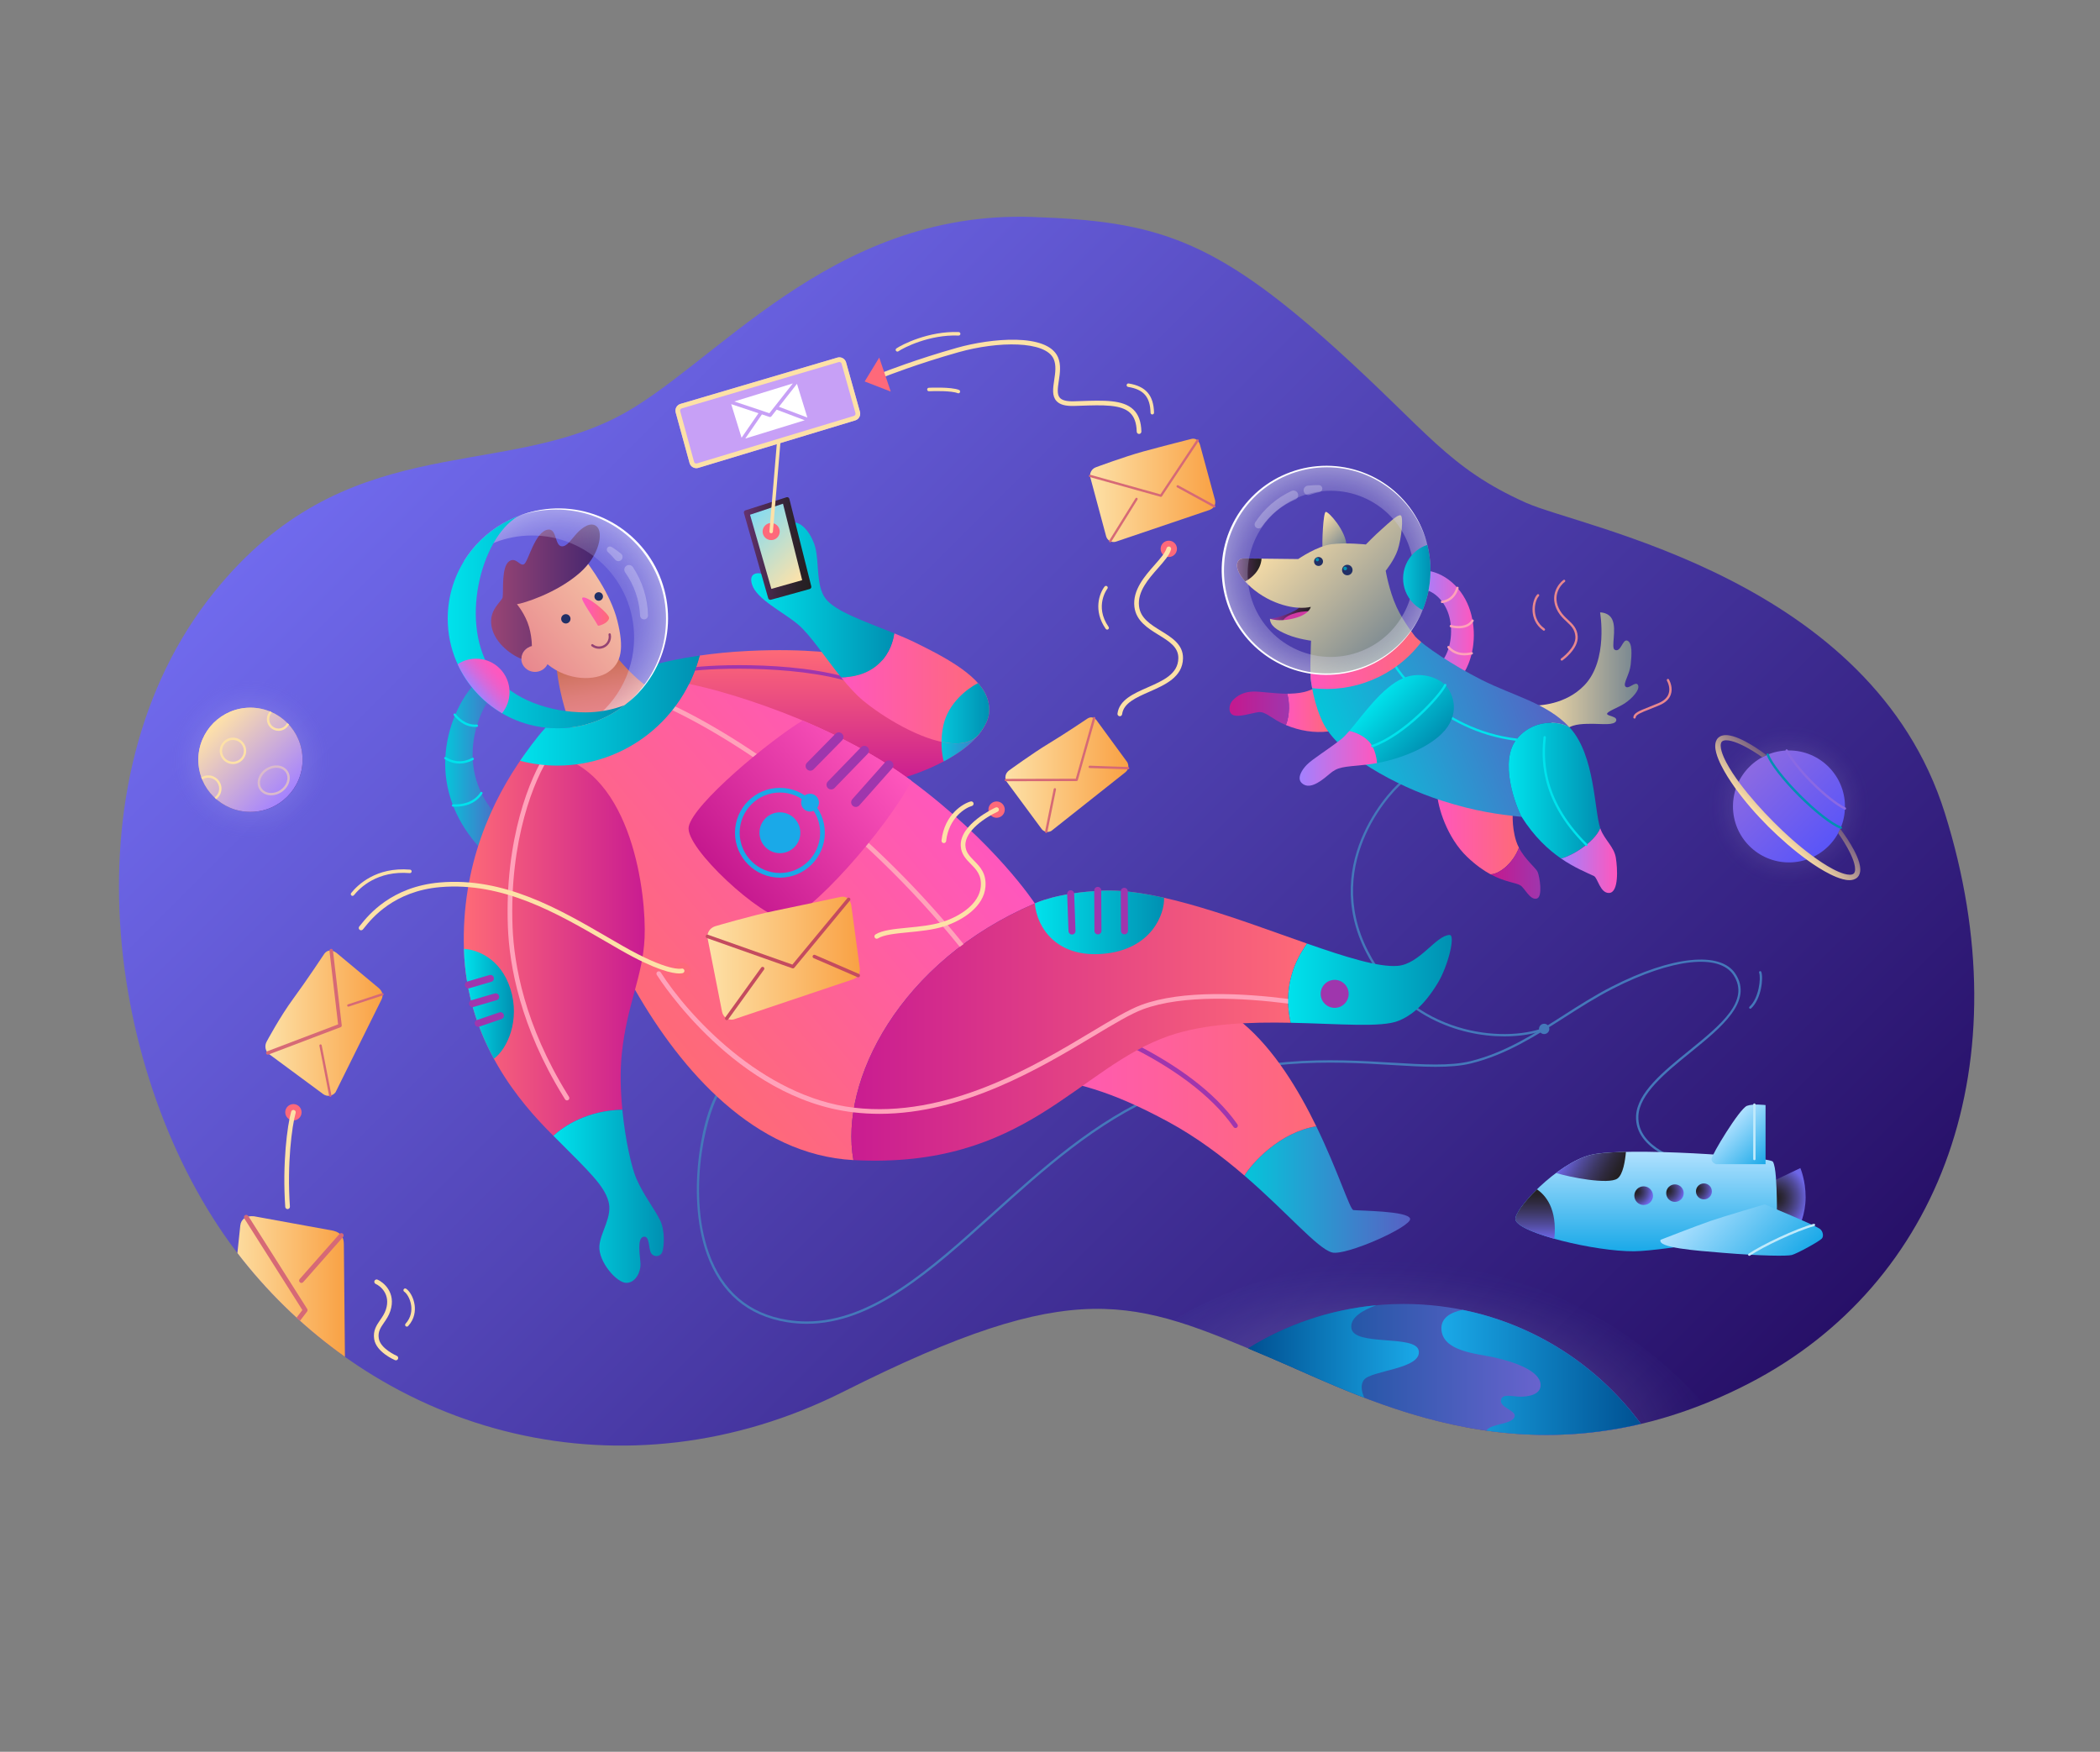 <svg width="700" height="584" viewBox="0 0 700 584" fill="none" xmlns="http://www.w3.org/2000/svg">
<rect x="0" y="0" width="700" height="584" fill="#808080" stroke="none"/>
<path d="M344.167 72.333C384.793 73.726 404.169 79.183 444.889 115.889C475.823 143.774 482.611 155.944 508.667 167.611C527.486 176.038 623.778 192.889 648.278 271.056C674.291 354.051 647.235 428.017 582.944 461.222C512.167 497.778 456.512 466.655 423.5 452.667C377.611 433.222 358.923 424.858 281.167 463.944C208.444 500.5 127.944 479.111 80.889 420C36.475 364.208 20.145 260.736 71.555 197.167C114.852 143.63 164.5 159.833 205.333 139.222C237.59 122.94 276.111 70 344.167 72.333Z" fill="url(#paint0_linear_50_323)"/>
<path d="M462.535 420.583C436.381 420.583 411.899 427.727 390.916 440.155C400.933 443.074 411.246 447.474 423.499 452.667C454.142 465.651 504.297 493.387 567.943 468.068C542.153 438.948 504.493 420.583 462.535 420.583Z" fill="url(#paint1_radial_50_323)"/>
<path d="M596.322 295.806C611.213 295.806 623.284 283.735 623.284 268.844C623.284 253.954 611.213 241.883 596.322 241.883C581.432 241.883 569.36 253.954 569.36 268.844C569.36 283.735 581.432 295.806 596.322 295.806Z" fill="url(#paint2_radial_50_323)"/>
<path d="M83.481 280C98.229 280 110.184 268.044 110.184 253.297C110.184 238.549 98.229 226.593 83.481 226.593C68.733 226.593 56.777 238.549 56.777 253.297C56.777 268.044 68.733 280 83.481 280Z" fill="url(#paint3_radial_50_323)"/>
<path d="M83.481 270.667C93.075 270.667 100.852 262.89 100.852 253.296C100.852 243.703 93.075 235.926 83.481 235.926C73.888 235.926 66.111 243.703 66.111 253.296C66.111 262.89 73.888 270.667 83.481 270.667Z" fill="url(#paint4_linear_50_323)"/>
<path d="M83.481 270.667C93.075 270.667 100.852 262.89 100.852 253.296C100.852 243.703 93.075 235.926 83.481 235.926C73.888 235.926 66.111 243.703 66.111 253.296C66.111 262.89 73.888 270.667 83.481 270.667Z" fill="url(#paint5_linear_50_323)"/>
<path d="M77.648 254.722C75.217 254.722 73.24 252.745 73.24 250.315C73.24 247.884 75.217 245.907 77.648 245.907C80.079 245.907 82.056 247.884 82.056 250.315C82.056 252.745 80.079 254.722 77.648 254.722ZM77.648 246.685C75.647 246.685 74.018 248.313 74.018 250.315C74.018 252.317 75.646 253.945 77.648 253.945C79.65 253.945 81.278 252.317 81.278 250.315C81.278 248.313 79.65 246.685 77.648 246.685Z" fill="#FDE1A7"/>
<path d="M90.379 265.137C88.725 265.137 87.318 264.428 86.521 263.191C85.118 261.014 86.091 257.88 88.689 256.205C89.74 255.529 90.915 255.171 92.088 255.171C93.743 255.171 95.15 255.88 95.946 257.118C97.349 259.296 96.377 262.429 93.779 264.103C92.728 264.78 91.553 265.137 90.379 265.137ZM92.088 255.949C91.064 255.949 90.034 256.264 89.11 256.859C86.872 258.301 86.003 260.952 87.174 262.769C87.826 263.779 88.993 264.359 90.379 264.359C91.403 264.359 92.432 264.044 93.357 263.449C95.595 262.007 96.463 259.355 95.292 257.539C94.641 256.528 93.474 255.949 92.088 255.949Z" fill="#DABACC"/>
<path d="M72.012 266.45L71.553 265.822C72.506 265.126 73.053 264.06 73.053 262.897C73.053 260.895 71.425 259.267 69.423 259.267C68.737 259.267 68.062 259.467 67.473 259.845L67.054 259.19C67.769 258.732 68.588 258.489 69.423 258.489C71.853 258.489 73.831 260.466 73.831 262.897C73.831 264.311 73.168 265.606 72.012 266.45Z" fill="#FDE1A7"/>
<path d="M92.843 243.651C90.699 243.651 88.954 241.906 88.954 239.762C88.954 238.752 89.344 237.792 90.052 237.06L90.612 237.601C90.044 238.187 89.733 238.954 89.733 239.761C89.733 241.477 91.128 242.872 92.844 242.872C94.049 242.872 95.123 242.189 95.645 241.089L96.348 241.424C95.704 242.776 94.329 243.651 92.843 243.651Z" fill="#FDE1A7"/>
<path d="M596.322 287.511C606.631 287.511 614.989 279.154 614.989 268.844C614.989 258.535 606.631 250.178 596.322 250.178C586.013 250.178 577.655 258.535 577.655 268.844C577.655 279.154 586.013 287.511 596.322 287.511Z" fill="url(#paint6_linear_50_323)"/>
<path d="M613.592 276.324C613.546 276.324 613.5 276.317 613.454 276.299C610.423 275.144 604.991 270.924 599.616 265.549C594.24 260.174 590.021 254.742 588.868 251.711C588.791 251.51 588.892 251.285 589.092 251.209C589.293 251.132 589.518 251.233 589.594 251.435C590.712 254.371 594.862 259.695 600.166 264.999C605.47 270.303 610.795 274.453 613.731 275.571C613.932 275.648 614.033 275.872 613.956 276.074C613.897 276.229 613.749 276.324 613.592 276.324Z" fill="#0090B2"/>
<path d="M614.976 269.932C614.918 269.932 614.859 269.918 614.802 269.89C611.912 268.448 607.803 265.204 603.809 261.211C599.902 257.304 596.687 253.252 595.21 250.375C595.112 250.184 595.188 249.95 595.378 249.852C595.569 249.755 595.804 249.829 595.902 250.02C597.344 252.829 600.506 256.807 604.359 260.661C608.296 264.598 612.33 267.788 615.149 269.195C615.341 269.291 615.419 269.524 615.324 269.716C615.256 269.852 615.118 269.932 614.976 269.932Z" fill="#8A69E3"/>
<path d="M467.918 434.714C448.877 434.714 431.105 440.14 416.054 449.521C418.462 450.532 420.937 451.58 423.499 452.667C450.697 464.191 493.266 487.338 546.996 474.695C529.118 450.447 500.357 434.714 467.918 434.714Z" fill="url(#paint7_linear_50_323)"/>
<path d="M546.997 474.695C532.824 455.474 511.81 441.613 487.55 436.688C483.755 437.447 480.266 439.233 480.472 443.139C480.86 450.528 492.112 451.225 497.777 452.472C504.259 453.898 513.333 456.815 513.527 461.611C513.669 465.11 509.121 465.628 506.788 465.628C504.454 465.628 500.957 464.527 500.369 466.537C499.592 469.194 505.269 470.161 504.907 472.111C504.372 475.001 496.953 474.448 495.472 476.936C511.199 479.159 528.432 479.064 546.997 474.695Z" fill="url(#paint8_linear_50_323)"/>
<path d="M454.611 460.056C456.945 456.815 474.185 456.426 472.889 450.204C471.773 444.847 451.37 448.908 450.463 442.815C449.925 439.203 454.396 436.732 458.721 435.154C443.161 436.602 428.652 441.668 416.055 449.521C418.463 450.532 420.938 451.58 423.5 452.667C432.338 456.412 442.802 461.384 454.742 465.957C453.834 463.881 453.444 461.676 454.611 460.056Z" fill="url(#paint9_linear_50_323)"/>
<path d="M268.908 441.324C266.748 441.324 264.564 441.154 262.352 440.8C249.227 438.696 240.222 431.04 235.586 418.041C228.318 397.668 234.459 369.018 240.302 362.446C240.444 362.286 240.69 362.272 240.851 362.413C241.012 362.556 241.026 362.802 240.883 362.962C235.92 368.547 228.714 396.456 236.319 417.78C240.853 430.491 249.653 437.977 262.476 440.031C264.638 440.377 266.776 440.543 268.891 440.543C290.614 440.545 310.004 423.077 330.43 404.679C347.46 389.339 365.07 373.477 386.404 364.419C416.999 351.429 444.168 353.068 464.008 354.265C474.414 354.894 483.4 355.436 490.167 353.769C501.715 350.924 511.579 344.616 521.118 338.516C526.306 335.198 531.67 331.768 537.268 328.912C557.3 318.69 573.474 317.012 578.474 324.637C584.496 333.822 573.817 342.49 563.487 350.872C555.12 357.661 546.47 364.682 546.13 372.054C545.624 383.059 561.473 386.918 561.633 386.95C561.844 386.992 561.98 387.196 561.938 387.407C561.896 387.618 561.689 387.756 561.481 387.713C561.314 387.679 544.818 383.651 545.355 372.017C545.71 364.297 554.499 357.165 562.999 350.267C573.522 341.727 583.463 333.66 577.825 325.064C573.058 317.794 557.277 319.577 537.624 329.604C532.06 332.442 526.711 335.863 521.538 339.171C511.946 345.305 502.028 351.648 490.353 354.523C483.474 356.219 474.431 355.674 463.962 355.041C444.203 353.85 417.137 352.215 386.709 365.134C365.494 374.141 347.934 389.959 330.952 405.256C310.411 423.757 290.908 441.323 268.908 441.324Z" fill="#4578BA"/>
<path d="M514.72 344.736C515.669 344.736 516.439 343.966 516.439 343.016C516.439 342.067 515.669 341.297 514.72 341.297C513.77 341.297 513 342.067 513 343.016C513 343.966 513.77 344.736 514.72 344.736Z" fill="#4578BA"/>
<path d="M501.458 345.504C486.275 345.504 466.158 338.701 455.301 317.38C439.746 286.832 464.705 261.599 468.029 259.7C468.212 259.593 468.452 259.657 468.56 259.845C468.667 260.031 468.602 260.269 468.415 260.375C465.157 262.237 440.702 286.996 455.993 317.028C470.384 345.285 501.254 347.662 514.583 342.653C514.783 342.574 515.008 342.68 515.084 342.88C515.16 343.082 515.058 343.306 514.856 343.381C511.373 344.69 506.71 345.504 501.458 345.504Z" fill="#4578BA"/>
<path d="M583.43 336.292C583.324 336.292 583.219 336.249 583.143 336.165C582.998 336.006 583.009 335.76 583.168 335.616C586.302 332.758 587.044 326.102 586.371 324.273C586.296 324.072 586.4 323.848 586.601 323.774C586.799 323.697 587.026 323.803 587.1 324.004C587.848 326.03 587.108 333.076 583.692 336.19C583.617 336.258 583.523 336.292 583.43 336.292Z" fill="#4578BA"/>
<path d="M619.725 287.531C619.302 286.068 618.685 284.728 618.01 283.433C616.678 280.906 615.089 278.567 613.424 276.297C613.21 276.789 612.98 277.274 612.722 277.749C614.159 279.807 615.494 281.935 616.605 284.15C617.222 285.397 617.772 286.68 618.112 287.97C618.28 288.612 618.389 289.261 618.378 289.852C618.369 290.449 618.209 290.94 617.926 291.205C617.649 291.478 617.163 291.618 616.572 291.611C615.988 291.608 615.347 291.483 614.714 291.302C613.443 290.936 612.18 290.36 610.955 289.718C608.501 288.423 606.167 286.836 603.902 285.166C599.374 281.809 595.149 278.016 591.169 273.998C589.167 271.999 587.227 269.939 585.368 267.81C583.501 265.69 581.695 263.515 580.015 261.254C578.334 258.998 576.753 256.66 575.454 254.208C574.812 252.984 574.236 251.722 573.868 250.451C573.686 249.818 573.562 249.179 573.558 248.594C573.55 248.009 573.688 247.529 573.954 247.25C574.561 246.611 575.952 246.722 577.198 247.051C578.489 247.39 579.773 247.939 581.02 248.555C583.24 249.664 585.367 251.004 587.432 252.436C587.898 252.184 588.373 251.96 588.854 251.75C586.595 250.075 584.255 248.493 581.733 247.159C580.438 246.484 579.099 245.865 577.636 245.443C576.903 245.236 576.136 245.075 575.299 245.071C574.88 245.071 574.44 245.114 573.99 245.248C573.765 245.32 573.539 245.408 573.322 245.535C573.218 245.591 573.101 245.668 572.981 245.762C572.845 245.864 572.829 245.892 572.745 245.961L572.736 245.968L572.713 245.992C571.957 246.743 571.753 247.757 571.743 248.577C571.731 249.422 571.877 250.199 572.069 250.941C572.462 252.424 573.055 253.785 573.705 255.102C575.019 257.728 576.595 260.17 578.268 262.529C581.63 267.237 585.452 271.572 589.52 275.648C593.621 279.69 597.962 283.497 602.649 286.886C604.999 288.571 607.445 290.14 610.069 291.457C611.385 292.108 612.745 292.701 614.227 293.095C614.969 293.288 615.746 293.434 616.59 293.422C617.411 293.412 618.424 293.208 619.176 292.453C619.919 291.69 620.103 290.68 620.098 289.867C620.091 289.032 619.931 288.264 619.725 287.531Z" fill="url(#paint10_linear_50_323)"/>
<path d="M591.047 393.75L600.12 389.408C600.12 389.408 601.87 393.426 601.87 399.13C601.87 404.963 599.602 409.306 599.602 409.306L590.981 404.963L591.047 393.75Z" fill="url(#paint11_radial_50_323)"/>
<path d="M505.155 406.604C504.454 403.353 519.037 387.723 530.315 385.001C541.593 382.279 589.928 385.6 590.965 387.285C592.002 388.971 592.155 395.267 592.278 399.519C592.357 402.24 592.407 409.89 590.982 410.279C589.556 410.668 555.223 417.043 544.704 417.149C531.806 417.278 506.127 411.108 505.155 406.604Z" fill="url(#paint12_linear_50_323)"/>
<path d="M588.519 368.407V388.111H571.991C571.991 388.111 570.529 387.658 570.5 386.426C570.468 385.065 579.833 369.639 582.313 368.667C584.285 367.893 588.519 368.407 588.519 368.407Z" fill="url(#paint13_linear_50_323)"/>
<path d="M553.518 413.325C553.518 413.325 565.509 408.658 569.981 407.103C574.453 405.547 588.229 401.51 588.229 401.51C588.229 401.51 605.288 408.55 606.731 409.76C607.639 410.521 607.956 412.106 607.314 412.871C606.472 413.875 598.937 417.958 597.278 418.392C595.732 418.795 587.319 418.736 574.323 417.667C564.996 416.901 552.416 415.983 553.518 413.325Z" fill="url(#paint14_linear_50_323)"/>
<path d="M583.092 418.672C582.967 418.672 582.845 418.612 582.77 418.5C582.65 418.322 582.696 418.081 582.874 417.961C587.255 414.99 598.553 409.626 604.55 407.999C604.761 407.944 604.971 408.066 605.027 408.273C605.083 408.48 604.96 408.693 604.753 408.749C598.821 410.359 587.644 415.666 583.31 418.605C583.243 418.65 583.167 418.672 583.092 418.672Z" fill="#C0EAFB"/>
<path d="M512.319 396.489C507.851 400.844 504.826 405.082 505.155 406.604C505.593 408.636 511.064 411.004 518.114 412.983C519.126 402.878 515.166 398.469 512.319 396.489Z" fill="url(#paint15_linear_50_323)"/>
<path d="M539.13 392.908C541.032 391.581 541.729 386.867 541.98 384.005C536.928 384.107 532.754 384.412 530.315 385.001C526.579 385.902 522.482 388.225 518.695 391.042C523.133 392.455 536.139 394.994 539.13 392.908Z" fill="url(#paint16_linear_50_323)"/>
<path d="M547.881 401.723C549.599 401.723 550.992 400.33 550.992 398.612C550.992 396.894 549.599 395.501 547.881 395.501C546.162 395.501 544.77 396.894 544.77 398.612C544.77 400.33 546.162 401.723 547.881 401.723Z" fill="url(#paint17_radial_50_323)"/>
<path d="M558.315 400.686C559.926 400.686 561.232 399.38 561.232 397.77C561.232 396.159 559.926 394.853 558.315 394.853C556.704 394.853 555.398 396.159 555.398 397.77C555.398 399.38 556.704 400.686 558.315 400.686Z" fill="url(#paint18_radial_50_323)"/>
<path d="M567.972 399.844C569.44 399.844 570.63 398.654 570.63 397.186C570.63 395.718 569.44 394.529 567.972 394.529C566.504 394.529 565.314 395.718 565.314 397.186C565.314 398.654 566.504 399.844 567.972 399.844Z" fill="url(#paint19_radial_50_323)"/>
<path d="M584.792 386.783C584.578 386.783 584.403 386.608 584.403 386.394V368.243C584.403 368.028 584.578 367.854 584.792 367.854C585.007 367.854 585.181 368.028 585.181 368.243V386.394C585.181 386.608 585.007 386.783 584.792 386.783Z" fill="#C0EAFB"/>
<path d="M510.417 235.278C513.253 235.252 521.887 234.921 528.111 228.472C536.181 220.111 533.361 204.167 533.361 204.167C533.361 204.167 536.283 204.05 537.445 206.597C538.952 209.903 536.959 215.93 538.222 216.611C540.33 217.746 540.847 212.819 542.5 213.597C544.153 214.375 543.93 218.165 543.57 221.569C543.229 224.784 540.993 227.812 541.771 228.813C542.792 230.126 545.222 226.819 546 228.375C546.778 229.93 543.959 232.944 541.479 234.549C539.323 235.944 535.597 237.223 535.694 238.001C535.791 238.778 539.291 238.778 538.708 240.334C538.124 241.89 533.75 241.306 531.125 241.306C528.5 241.306 524.513 241.209 522.375 242.959C520.236 244.709 510.417 235.278 510.417 235.278Z" fill="url(#paint20_linear_50_323)"/>
<path d="M520.593 220.241C520.471 220.241 520.35 220.184 520.275 220.077C520.151 219.902 520.193 219.659 520.368 219.535C520.417 219.499 525.363 215.943 525.131 212.228C524.981 209.832 523.671 208.612 522.155 207.2C521.17 206.282 520.152 205.334 519.351 203.975C516.182 198.601 519.57 194.484 521.144 193.351C521.316 193.226 521.56 193.265 521.686 193.44C521.812 193.614 521.772 193.856 521.598 193.982C520.186 195 517.147 198.708 520.021 203.58C520.766 204.842 521.742 205.751 522.686 206.631C524.256 208.093 525.739 209.474 525.908 212.179C526.168 216.327 521.037 220.014 520.819 220.169C520.749 220.218 520.671 220.241 520.593 220.241Z" fill="#E8878E"/>
<path d="M514.63 210.259C514.552 210.259 514.473 210.236 514.405 210.187C511.756 208.304 511.019 205.765 510.868 203.967C510.655 201.428 511.504 199.095 512.41 198.188C512.562 198.036 512.809 198.036 512.96 198.188C513.112 198.34 513.112 198.586 512.96 198.738C512.166 199.532 511.456 201.681 511.643 203.901C511.78 205.536 512.449 207.843 514.856 209.554C515.031 209.678 515.071 209.921 514.947 210.096C514.872 210.202 514.752 210.259 514.63 210.259Z" fill="#E8878E"/>
<path d="M544.835 239.556C544.823 239.556 544.813 239.556 544.801 239.554C544.588 239.536 544.429 239.348 544.447 239.134C544.565 237.714 546.323 237.018 549.513 235.757C550.485 235.373 551.599 234.932 552.849 234.401C554.611 233.652 555.738 232.609 556.197 231.302C556.841 229.465 556.022 227.616 555.64 226.907C555.538 226.718 555.609 226.482 555.798 226.379C555.986 226.278 556.222 226.348 556.325 226.537C556.756 227.337 557.677 229.43 556.931 231.559C556.396 233.082 555.126 234.279 553.153 235.117C551.897 235.651 550.777 236.094 549.799 236.48C546.994 237.589 545.3 238.259 545.221 239.199C545.205 239.402 545.035 239.556 544.835 239.556Z" fill="#E8878E"/>
<path d="M474.646 190.141L475.265 190.188C475.542 190.222 475.858 190.255 476.102 190.301C476.608 190.387 477.109 190.493 477.596 190.633C478.575 190.905 479.512 191.275 480.397 191.721C482.169 192.616 483.733 193.81 485.074 195.181C487.752 197.932 489.563 201.385 490.462 205.024C491.339 208.587 491.516 212.266 490.951 215.935C490.366 219.584 489.063 223.28 486.447 226.509L480.138 221.101C481.629 219.493 482.734 217.103 483.266 214.554C483.812 212.001 483.833 209.236 483.336 206.63C482.863 204.105 481.744 201.707 480.107 199.829C479.29 198.893 478.343 198.095 477.323 197.507C476.813 197.213 476.285 196.97 475.75 196.787C475.482 196.692 475.213 196.621 474.944 196.558L474.61 196.486C474.471 196.461 474.233 196.438 474.05 196.414L474.646 190.141Z" fill="url(#paint21_linear_50_323)"/>
<path d="M480.68 201.049C480.487 201.049 480.319 200.906 480.295 200.709C480.269 200.496 480.419 200.301 480.633 200.275C481.976 200.106 484.385 199.31 485.444 195.87C485.506 195.665 485.726 195.549 485.929 195.613C486.135 195.676 486.25 195.894 486.187 196.099C485.001 199.957 482.259 200.855 480.73 201.046C480.713 201.049 480.696 201.049 480.68 201.049Z" fill="#FFA2BA"/>
<path d="M486.178 209.466C485.147 209.466 484.188 209.299 483.506 209.098C483.3 209.037 483.183 208.821 483.244 208.615C483.303 208.409 483.518 208.29 483.726 208.352C485.423 208.851 489.029 209.15 490.525 206.702C490.636 206.519 490.874 206.46 491.06 206.573C491.243 206.685 491.301 206.925 491.189 207.108C490.075 208.934 488.014 209.466 486.178 209.466Z" fill="#FFA2BA"/>
<path d="M488.163 218.482C484.949 218.482 483.209 216.819 482.535 215.979C482.4 215.811 482.427 215.567 482.595 215.432C482.762 215.299 483.006 215.325 483.141 215.492C483.881 216.415 486.08 218.45 490.499 217.418C490.715 217.369 490.917 217.499 490.967 217.708C491.016 217.917 490.886 218.126 490.677 218.175C489.754 218.39 488.917 218.482 488.163 218.482Z" fill="#FFA2BA"/>
<path d="M506.311 282.599C505.939 281.881 505.611 281.125 505.361 280.324C503.748 275.137 504.323 270.149 504.323 270.149C504.323 270.149 497.388 267.945 491.879 266.779C486.37 265.612 478.995 264.04 478.995 264.04C479.176 269.047 482.352 279.288 489.092 285.704C491.961 288.436 494.559 290.236 496.847 291.473C499.724 291.47 504.389 287.825 506.311 282.599Z" fill="url(#paint22_linear_50_323)"/>
<path d="M512.231 299.574C514.354 299.056 513.203 292.25 512.555 290.694C512.006 289.374 508.399 286.645 506.311 282.599C504.389 287.825 499.724 291.47 496.847 291.472C501.705 294.1 505.156 294.176 506.787 295.167C508.283 296.077 509.956 300.13 512.231 299.574Z" fill="url(#paint23_linear_50_323)"/>
<path d="M440.092 228.342C437.044 230.114 435.019 231.101 429.916 231.259C429.642 231.268 429.36 231.271 429.074 231.271C429.869 233.902 429.98 238.385 428.63 241.723C433.274 243.645 438.108 244.413 442.748 243.853C445.411 240.906 442.993 231.681 440.092 228.342Z" fill="url(#paint24_linear_50_323)"/>
<path d="M429.074 231.271C424.999 231.271 419.864 230.474 417.731 230.546C414.361 230.659 412.367 231.971 410.909 233.479C409.662 234.767 409.337 237.335 410.763 238.243C412.548 239.378 417.018 237.74 419.48 237.416C421.943 237.091 423.888 239.749 428.555 241.694C428.579 241.704 428.604 241.711 428.629 241.722C429.98 238.385 429.869 233.902 429.074 231.271Z" fill="url(#paint25_linear_50_323)"/>
<path d="M505.848 246.069C512.28 238.67 521.629 240.975 523.425 242.751C523.323 242.637 523.225 242.518 523.12 242.407C515.474 234.307 504.649 232.101 493.759 226.592C484.434 221.874 474.575 215.315 471.723 212.236C471.723 212.236 466.797 219.139 455.151 224.161C447.245 227.57 436.917 226.431 436.917 226.431C436.917 226.431 437.836 235.103 441.389 241.694C446.736 251.611 464.917 261.917 480.764 266.972C491.844 270.506 499.341 271.5 507.209 272.319C505.459 269.111 499.31 253.591 505.848 246.069Z" fill="url(#paint26_linear_50_323)"/>
<path d="M505.435 246.979C505.419 246.979 505.403 246.978 505.387 246.975C479.238 243.773 465.197 223.885 463.515 220.102C463.428 219.906 463.516 219.675 463.712 219.588C463.909 219.503 464.139 219.589 464.226 219.786C465.878 223.503 479.694 243.045 505.481 246.204C505.694 246.23 505.846 246.424 505.82 246.637C505.796 246.834 505.629 246.979 505.435 246.979Z" fill="#00E2EC"/>
<path d="M533.42 276.109C531.396 270.051 531.67 251.935 523.425 242.751C521.629 240.975 512.279 238.67 505.847 246.07C499.31 253.591 505.458 269.112 507.208 272.32C511.412 278.949 516.075 283.243 520.317 286.176C523.575 285.574 531.469 280.901 533.42 276.109Z" fill="url(#paint27_linear_50_323)"/>
<path d="M536.375 297.694C539.651 297.553 539.179 289.428 538.612 285.931C538.028 282.333 534.919 280.025 533.556 276.5C533.509 276.378 533.465 276.242 533.42 276.109C531.469 280.901 523.576 285.574 520.317 286.176C524.806 289.279 528.822 290.859 531.32 292.056C532.575 292.657 533.362 297.824 536.375 297.694Z" fill="url(#paint28_linear_50_323)"/>
<path d="M528.793 282.018C528.694 282.018 528.596 281.981 528.519 281.906C512.473 266.032 513.948 251.289 514.503 245.739C514.524 245.525 514.718 245.373 514.928 245.39C515.142 245.411 515.299 245.602 515.276 245.816C514.732 251.265 513.283 265.74 529.066 281.353C529.219 281.503 529.22 281.75 529.069 281.902C528.994 281.98 528.893 282.018 528.793 282.018Z" fill="#00E2EC"/>
<path d="M481.736 228.375C479.079 225.671 473.18 223.806 467.833 226.042C460.664 229.039 454.316 238.414 449.793 243.661C452.37 244.24 455.896 245.894 457.43 248.743C458.495 250.72 458.88 252.825 459.007 254.393C466.709 252.968 475.478 249.536 480.472 244.708C487.08 238.32 484.458 231.146 481.736 228.375Z" fill="url(#paint29_linear_50_323)"/>
<path d="M449.793 243.661C448.775 244.841 447.85 245.815 447.028 246.458C442.136 250.287 437.522 252.99 435.555 255.014C433.854 256.764 432.25 259.486 433.903 261.042C436.16 263.167 439.396 261.285 443.041 258.125C445.958 255.597 447.484 255.733 455.236 254.945C456.447 254.823 457.715 254.633 459.008 254.394C458.881 252.826 458.496 250.721 457.431 248.743C455.896 245.894 452.37 244.24 449.793 243.661Z" fill="url(#paint30_linear_50_323)"/>
<path d="M457.43 249.132C457.269 249.132 457.119 249.032 457.062 248.871C456.992 248.668 457.1 248.446 457.303 248.376C467.716 244.762 479.735 231.727 481.384 228.21C481.475 228.016 481.708 227.932 481.901 228.024C482.095 228.115 482.179 228.346 482.088 228.541C480.352 232.243 468.352 245.365 457.558 249.111C457.515 249.125 457.473 249.132 457.43 249.132Z" fill="#00E2EC"/>
<path d="M423.312 206.296C424.959 206.257 432.348 204.118 433.612 201.931C434.876 199.743 437.889 201.784 437.889 201.784C437.889 201.784 438.23 207.764 431.715 207.958C425.201 208.153 423.312 206.296 423.312 206.296Z" fill="url(#paint31_linear_50_323)"/>
<path d="M427.783 206.782C427.961 206.248 428.993 205.357 430.841 204.701C432.835 203.992 434.487 203.777 437.16 203.729C434.754 205.365 435.848 207.805 433.871 207.958C429.269 208.315 427.783 206.782 427.783 206.782Z" fill="#D039A3"/>
<path d="M440.871 183.037C440.612 180.962 441.067 170.917 441.909 170.657C442.751 170.397 448.778 177.009 448.844 182.064C446.057 183.555 440.871 183.037 440.871 183.037Z" fill="url(#paint32_linear_50_323)"/>
<path d="M412.806 186.958C413.396 186.146 414.264 186.181 415.139 186.181C416.014 186.181 432.736 186.375 432.736 186.375C432.736 186.375 439.056 182 443.917 181.417C448.778 180.833 455.292 181.514 455.292 181.514C455.292 181.514 458.111 178.597 460.542 176.458C462.972 174.319 465.792 171.5 466.861 171.792C467.931 172.083 467.15 179.632 465.889 183.361C464.722 186.813 461.903 190.264 461.903 190.264C461.903 190.264 462.972 196.778 465.5 202.319C467.701 207.146 471.722 212.236 471.722 212.236C471.722 212.236 466.77 220.019 456.75 223.611C443.868 228.23 436.917 226.431 436.917 226.431C436.917 226.431 436.764 223.028 436.82 220.111C436.888 216.566 437.014 213.597 437.014 213.597C437.014 213.597 432.677 213.022 429.334 211.653C425.298 210 423.403 208.493 423.311 206.296C424.126 206.545 426.421 207.154 430.209 206.403C436.577 205.139 436.917 202.319 436.917 202.319C436.917 202.319 432.328 203.691 425.056 200.764C417.084 197.556 410.473 190.167 412.806 186.958Z" fill="url(#paint33_linear_50_323)"/>
<path d="M420.52 186.236C417.713 186.205 415.447 186.181 415.139 186.181C414.264 186.181 413.396 186.146 412.806 186.958C411.644 188.556 412.701 191.189 415.037 193.827C417.073 192.813 420.24 190.259 420.52 186.236Z" fill="url(#paint34_linear_50_323)"/>
<path d="M439.51 188.676C440.333 188.676 441 188.009 441 187.185C441 186.362 440.333 185.694 439.51 185.694C438.686 185.694 438.019 186.362 438.019 187.185C438.019 188.009 438.686 188.676 439.51 188.676Z" fill="#212F66"/>
<path d="M439.097 187.136C439.41 187.136 439.664 186.883 439.664 186.569C439.664 186.256 439.41 186.002 439.097 186.002C438.784 186.002 438.53 186.256 438.53 186.569C438.53 186.883 438.784 187.136 439.097 187.136Z" fill="#0090B2"/>
<path d="M449.104 191.787C450.07 191.787 450.854 191.003 450.854 190.037C450.854 189.07 450.07 188.287 449.104 188.287C448.137 188.287 447.354 189.07 447.354 190.037C447.354 191.003 448.137 191.787 449.104 191.787Z" fill="#212F66"/>
<path d="M448.389 190.135C448.73 190.135 449.005 189.859 449.005 189.519C449.005 189.179 448.73 188.903 448.389 188.903C448.049 188.903 447.773 189.179 447.773 189.519C447.773 189.859 448.049 190.135 448.389 190.135Z" fill="#0090B2"/>
<path d="M460.494 160.748C444.26 150.656 422.918 155.636 412.827 171.869C402.736 188.103 407.715 209.445 423.95 219.537C440.183 229.629 461.526 224.649 471.616 208.416C481.707 192.182 476.73 170.84 460.494 160.748ZM467.102 205.93C459.028 218.919 441.952 222.903 428.963 214.828C415.974 206.753 411.99 189.678 420.065 176.688C428.139 163.7 445.216 159.715 458.204 167.79C471.193 175.864 475.177 192.94 467.102 205.93Z" fill="url(#paint35_radial_50_323)"/>
<g opacity="0.5">
<path opacity="0.5" d="M439.853 164.043L438.995 164.235L438.204 164.445C437.668 164.599 437.137 164.766 436.614 164.946C435.796 165.227 434.906 164.792 434.624 163.975C434.343 163.157 434.777 162.267 435.595 161.985C435.705 161.947 435.827 161.922 435.937 161.909C436.553 161.842 437.168 161.792 437.781 161.758L438.722 161.726L439.601 161.729C440.248 161.73 440.772 162.258 440.77 162.905C440.769 163.462 440.377 163.927 439.853 164.043Z" fill="white"/>
</g>
<g opacity="0.5">
<path opacity="0.5" d="M431.808 166.52L430.929 166.91L430.135 167.295C429.597 167.572 429.065 167.865 428.543 168.174C427.502 168.798 426.505 169.496 425.56 170.262C423.671 171.792 421.997 173.597 420.6 175.604C420.187 176.201 419.368 176.349 418.771 175.936C418.186 175.53 418.035 174.732 418.418 174.139C419.884 171.885 421.671 169.829 423.717 168.062C424.739 167.179 425.826 166.367 426.965 165.635C427.535 165.271 428.118 164.925 428.712 164.597L429.636 164.113L430.505 163.695C431.279 163.322 432.208 163.648 432.581 164.421C432.955 165.195 432.63 166.126 431.854 166.498C431.842 166.504 431.82 166.514 431.808 166.52Z" fill="white"/>
</g>
<path d="M473.727 214.06C472.891 213.373 472.201 212.752 471.722 212.236C471.722 212.236 471.148 211.508 470.315 210.344C462.53 221.192 449.437 226.315 436.847 224.342C436.878 225.569 436.917 226.43 436.917 226.43C436.917 226.43 437.041 227.599 437.373 229.402C451.037 231.082 465.04 225.53 473.727 214.06Z" fill="url(#paint36_linear_50_323)"/>
<path d="M475.775 181.648C474.745 177.71 473.021 173.962 470.704 170.63C468.384 167.301 465.478 164.386 462.152 162.079C458.837 159.748 455.134 157.994 451.224 156.948C447.321 155.894 443.232 155.554 439.21 155.919C431.159 156.639 423.408 160.288 417.786 166.08C412.139 171.839 408.607 179.628 408.084 187.668C407.468 195.697 409.803 203.921 414.573 210.43C419.31 216.961 426.447 221.705 434.307 223.578C442.165 225.485 450.685 224.462 457.902 220.788C461.519 218.975 464.824 216.522 467.591 213.552C470.365 210.59 472.609 207.127 474.205 203.385C472.668 207.152 470.474 210.66 467.732 213.681C464.996 216.711 461.704 219.238 458.076 221.128C450.803 224.892 442.176 225.972 434.188 224.082C426.198 222.223 418.915 217.445 414.05 210.813C409.156 204.207 406.717 195.828 407.31 187.612C407.89 179.391 411.54 171.464 417.325 165.628C423.086 159.755 430.99 156.091 439.164 155.405C447.339 154.67 455.726 156.982 462.371 161.769C465.696 164.154 468.578 167.14 470.861 170.522C473.137 173.91 474.806 177.696 475.775 181.648Z" fill="white"/>
<path d="M475.765 181.65C474.485 182.077 473.255 182.726 472.14 183.618C467.048 187.689 466.219 195.119 470.291 200.213C471.386 201.584 472.727 202.643 474.198 203.382C477.122 196.343 477.555 188.721 475.765 181.65Z" fill="url(#paint37_linear_50_323)"/>
<path d="M163.868 232.276C163.404 232.729 162.851 233.474 162.346 234.267C161.838 235.067 161.364 235.934 160.93 236.828C160.062 238.62 159.355 240.524 158.813 242.46C157.73 246.336 157.315 250.358 157.658 254.231C157.995 258.107 159.096 261.826 160.874 265.205C162.647 268.59 165.085 271.638 167.96 274.325L159.68 282.369C156.316 278.638 153.419 274.33 151.433 269.572C149.434 264.826 148.4 259.665 148.404 254.588C148.398 249.504 149.377 244.531 151.106 239.906C151.976 237.592 153.029 235.357 154.303 233.215C154.942 232.144 155.635 231.096 156.422 230.067C157.22 229.043 158.067 228.016 159.3 227.003L163.868 232.276Z" fill="url(#paint38_linear_50_323)"/>
<path d="M158.358 242.345C154.532 242.345 151.974 239.423 151.253 238.487C151.123 238.316 151.154 238.072 151.325 237.942C151.495 237.812 151.739 237.844 151.87 238.013C152.568 238.922 155.143 241.865 158.933 241.544C159.147 241.523 159.335 241.685 159.353 241.899C159.371 242.113 159.212 242.301 158.998 242.319C158.781 242.337 158.567 242.345 158.358 242.345Z" fill="#00E2EC"/>
<path d="M153.173 254.562C151.001 254.562 149.28 253.743 148.236 253.073C148.055 252.957 148.002 252.717 148.118 252.536C148.234 252.355 148.474 252.302 148.656 252.418C150.213 253.418 153.419 254.78 157.392 252.659C157.581 252.558 157.817 252.629 157.918 252.82C158.019 253.009 157.948 253.244 157.758 253.345C156.089 254.237 154.541 254.562 153.173 254.562Z" fill="#00E2EC"/>
<path d="M151.843 268.933C151.537 268.933 151.25 268.923 150.985 268.908C150.771 268.896 150.607 268.712 150.62 268.497C150.632 268.283 150.817 268.117 151.03 268.132C153.358 268.268 157.64 267.93 160.136 264.168C160.254 263.989 160.495 263.939 160.675 264.059C160.854 264.177 160.903 264.419 160.784 264.598C158.359 268.252 154.432 268.933 151.843 268.933Z" fill="#00E2EC"/>
<path d="M470.037 406.259C469.259 403.666 453.185 403.667 451.111 403.407C449.968 403.264 445.994 390.345 438.763 375.489C426.481 377.481 417.277 387.851 414.801 391.905L414.802 391.909C429.129 404.248 439.052 416.165 443.981 417.536C448.528 418.801 470.815 408.852 470.037 406.259Z" fill="url(#paint39_linear_50_323)"/>
<path d="M438.764 375.489C432.863 363.368 424.793 349.958 414.32 341.145C400.562 329.569 386.296 324.333 375.148 323.297C375.148 323.297 360.049 329.721 352.463 336.908C345.074 343.908 344.555 349.483 343.129 359.204C357.777 360.111 370.743 363.878 389.407 373.981C398.978 379.162 407.467 385.591 414.803 391.91L414.801 391.906C417.278 387.851 426.482 377.481 438.764 375.489Z" fill="url(#paint40_linear_50_323)"/>
<path d="M411.834 376.056C411.589 376.056 411.347 375.94 411.196 375.723C395.768 353.646 358.874 340.532 350.837 339.173C350.414 339.101 350.129 338.7 350.2 338.276C350.272 337.853 350.667 337.573 351.097 337.639C359.264 339.02 396.768 352.361 412.47 374.832C412.716 375.184 412.63 375.669 412.279 375.916C412.143 376.01 411.987 376.056 411.834 376.056Z" fill="#9F36AD"/>
<path d="M280.972 218.167C280.972 218.167 269.597 216.028 249.569 217C243.352 217.302 237.875 217.883 233.233 218.552C232.037 223.167 230.186 227.519 227.785 231.5C231.389 232.361 234.5 232.75 249.666 240.042C264.833 247.333 287.296 262.264 295.458 260.75C304.889 259 328.514 250.347 329.486 237.319C330.506 223.648 280.972 218.167 280.972 218.167Z" fill="url(#paint41_linear_50_323)"/>
<path d="M329.486 237.319C329.718 234.211 327.331 231.527 323.512 229.233C320.062 231.619 315.818 235.814 314.482 241.694C313.293 246.927 313.986 251.469 314.554 253.852C322.22 249.79 328.976 244.159 329.486 237.319Z" fill="url(#paint42_linear_50_323)"/>
<path d="M284.537 227.694C284.477 227.694 284.416 227.685 284.356 227.666C264.314 221.111 232.311 222.998 229.908 223.898C229.609 224.012 229.271 223.858 229.158 223.557C229.044 223.255 229.197 222.919 229.499 222.806C232.037 221.854 263.986 219.777 284.718 226.557C285.025 226.658 285.192 226.987 285.091 227.293C285.011 227.538 284.783 227.694 284.537 227.694Z" fill="#9F36AD"/>
<path d="M328.903 232.264C325.937 224.534 313.278 218.281 305.394 214.374C303.11 213.242 300.621 212.172 298.077 211.135C297.741 213.649 296.655 217.666 293.222 221.019C289.091 225.051 283.766 225.776 280.388 225.826C282.79 228.791 285.27 231.55 287.777 233.626C294.101 238.862 307.006 246.882 316.756 247.763C320.946 248.142 324.64 247.264 326.804 244.154C328.355 241.925 331.166 238.162 328.903 232.264Z" fill="url(#paint43_linear_50_323)"/>
<path d="M326.804 244.154C328.355 241.925 331.166 238.163 328.903 232.264C328.299 230.689 327.287 229.176 326 227.731C322.495 229.531 316.17 234.267 314.482 241.694C314.029 243.689 313.852 245.582 313.835 247.296C314.831 247.507 315.812 247.677 316.756 247.763C320.946 248.141 324.641 247.263 326.804 244.154Z" fill="url(#paint44_linear_50_323)"/>
<path d="M298.077 211.135C288.598 207.271 278.358 203.869 275.139 199.5C271.934 195.151 273.145 187.687 271.736 182.389C270.685 178.437 267.409 173.687 264.153 174.222C260.19 174.872 259.583 180.25 260.361 184.528C261.139 188.805 262.111 192.305 259.681 192.889C257.598 193.389 254.896 191.714 253.653 191.236C252.81 190.912 249.495 190.831 250.639 194.736C252.13 199.824 261.009 203.925 266.097 208.25C270.117 211.667 275.062 219.253 280.388 225.825C283.767 225.775 289.091 225.05 293.222 221.018C296.655 217.666 297.742 213.649 298.077 211.135Z" fill="url(#paint45_linear_50_323)"/>
<path d="M344.944 301.194C344.944 301.194 331.852 281.037 303.625 260.167C273.043 237.555 230.04 227.315 225.944 227.5C225.944 227.5 217.972 237.806 209.222 243.25C200.472 248.694 182.389 249.278 182.389 249.278C182.389 249.278 185.305 274.069 197.944 304.014C202.016 313.661 206.4 320.705 211.674 329.947C227.111 357 251.611 385 284.472 386.75C279.741 360.37 299.833 320.444 344.944 301.194Z" fill="url(#paint46_linear_50_323)"/>
<path d="M320.55 315.975C320.323 315.975 320.097 315.877 319.944 315.685C286.686 274.399 246.183 246.739 221.604 235.597C221.213 235.42 221.04 234.96 221.217 234.568C221.394 234.177 221.855 234.004 222.247 234.18C246.98 245.393 287.725 273.211 321.155 314.71C321.424 315.044 321.372 315.534 321.038 315.803C320.894 315.919 320.721 315.975 320.55 315.975Z" fill="#FFA2BA"/>
<path d="M284.536 370.827C284.505 370.827 284.475 370.826 284.444 370.822C245.406 366.218 219.997 326.689 218.934 325.008C218.704 324.645 218.813 324.165 219.176 323.935C219.539 323.704 220.019 323.814 220.249 324.177C229.113 338.195 253.975 365.662 284.627 369.277C285.053 369.327 285.358 369.714 285.308 370.141C285.261 370.537 284.925 370.827 284.536 370.827Z" fill="#FFA2BA"/>
<path d="M229.574 275.592C228.148 282.592 254.204 306.347 261.722 306.347C269.017 306.347 295.739 276.187 303.807 260.304C303.745 260.258 303.687 260.212 303.625 260.167C292.425 251.886 279.559 245.265 267.548 240.207C256.508 246.9 231.137 267.919 229.574 275.592Z" fill="url(#paint47_linear_50_323)"/>
<path d="M259.969 284.431C263.729 284.431 266.777 281.383 266.777 277.623C266.777 273.863 263.729 270.815 259.969 270.815C256.209 270.815 253.161 273.863 253.161 277.623C253.161 281.383 256.209 284.431 259.969 284.431Z" fill="#1AA9E8"/>
<path d="M270.009 270.555C271.65 270.555 272.98 269.225 272.98 267.584C272.98 265.943 271.65 264.613 270.009 264.613C268.368 264.613 267.038 265.943 267.038 267.584C267.038 269.225 268.368 270.555 270.009 270.555Z" fill="#1AA9E8"/>
<path d="M259.969 292.595C251.714 292.595 244.997 285.878 244.997 277.623C244.997 269.368 251.714 262.651 259.969 262.651C268.225 262.651 274.942 269.368 274.942 277.623C274.942 285.878 268.225 292.595 259.969 292.595ZM259.969 264.206C252.571 264.206 246.553 270.225 246.553 277.623C246.553 285.021 252.571 291.04 259.969 291.04C267.368 291.04 273.386 285.021 273.386 277.623C273.386 270.225 267.368 264.206 259.969 264.206Z" fill="#1AA9E8"/>
<path d="M277.056 263.184C276.666 263.184 276.275 263.037 275.973 262.745C275.356 262.147 275.341 261.162 275.939 260.545L287.004 249.127C287.603 248.51 288.588 248.495 289.204 249.093C289.82 249.691 289.836 250.675 289.238 251.292L278.172 262.711C277.868 263.026 277.462 263.184 277.056 263.184Z" fill="#9F36AD"/>
<path d="M270.094 256.933C269.701 256.933 269.306 256.784 269.004 256.486C268.391 255.884 268.383 254.899 268.986 254.287L278.491 244.623C279.093 244.011 280.079 244.003 280.691 244.605C281.304 245.207 281.311 246.192 280.709 246.805L271.203 256.468C270.899 256.778 270.496 256.933 270.094 256.933Z" fill="#9F36AD"/>
<path d="M285.27 269.021C284.903 269.021 284.534 268.892 284.238 268.629C283.595 268.059 283.537 267.075 284.107 266.432L295.088 254.058C295.66 253.416 296.643 253.358 297.285 253.927C297.927 254.497 297.986 255.481 297.416 256.124L286.434 268.498C286.126 268.844 285.699 269.021 285.27 269.021Z" fill="#9F36AD"/>
<path d="M435.661 314.557C413.763 306.9 386.489 296.224 367.89 296.917C352.334 297.496 344.945 301.194 344.945 301.194C299.834 320.444 279.742 360.37 284.473 386.75C342.162 389.822 359.091 355.878 389.667 345.333C401.733 341.172 416.629 340.693 430.239 340.968C430.239 340.967 430.239 340.966 430.239 340.965C426.995 326.745 433.742 317.463 435.661 314.557Z" fill="url(#paint48_linear_50_323)"/>
<path d="M367.695 317.982C383.999 316.564 388.256 304.515 388.016 299.291C380.724 297.647 373.859 296.694 367.89 296.917C352.334 297.496 344.945 301.194 344.945 301.194C345.659 309.426 352.343 319.317 367.695 317.982Z" fill="url(#paint49_linear_50_323)"/>
<path d="M365.983 311.5C365.342 311.5 364.82 310.982 364.817 310.34L364.745 296.832C364.742 296.188 365.262 295.663 365.906 295.659C365.908 295.659 365.909 295.659 365.912 295.659C366.553 295.659 367.075 296.177 367.078 296.819L367.15 310.327C367.153 310.971 366.634 311.496 365.99 311.5C365.987 311.5 365.986 311.5 365.983 311.5Z" fill="#9F36AD"/>
<path d="M374.828 311.487C374.187 311.487 373.665 310.969 373.662 310.327L373.595 297.153C373.592 296.508 374.111 295.983 374.755 295.98C374.758 295.98 374.76 295.98 374.761 295.98C375.403 295.98 375.925 296.499 375.928 297.141L375.995 310.315C375.998 310.959 375.478 311.484 374.834 311.487C374.832 311.487 374.83 311.487 374.828 311.487Z" fill="#9F36AD"/>
<path d="M357.334 311.549C356.709 311.549 356.191 311.054 356.169 310.424L355.726 298.003C355.704 297.359 356.207 296.819 356.85 296.795C357.489 296.766 358.034 297.275 358.058 297.919L358.501 310.34C358.523 310.984 358.02 311.525 357.377 311.548C357.362 311.549 357.347 311.549 357.334 311.549Z" fill="#9F36AD"/>
<path d="M293.16 371.329C290.278 371.329 287.372 371.167 284.445 370.823C284.019 370.773 283.714 370.385 283.764 369.959C283.815 369.532 284.202 369.229 284.627 369.278C315.622 372.936 344.649 355.525 363.857 344.006C370.79 339.848 376.265 336.565 380.452 335.013C394.113 329.949 414.649 331.135 429.471 333.021C429.898 333.075 430.199 333.464 430.145 333.891C430.091 334.317 429.707 334.614 429.275 334.564C414.624 332.699 394.356 331.517 380.993 336.47C376.942 337.972 371.249 341.386 364.656 345.339C347.068 355.888 321.322 371.329 293.16 371.329Z" fill="#FFA2BA"/>
<path d="M466.278 340.278C469.663 338.857 474.187 336.105 479.306 327.639C482.676 322.065 485.269 311.635 483.195 311.694C478.658 311.824 473.268 321.38 465.89 322C459.594 322.529 448.56 319.066 435.66 314.557C433.742 317.463 426.995 326.745 430.239 340.965C430.239 340.966 430.239 340.967 430.239 340.968C446.313 341.29 460.592 342.664 466.278 340.278Z" fill="url(#paint50_linear_50_323)"/>
<path d="M444.889 336C447.467 336 449.556 333.911 449.556 331.333C449.556 328.756 447.467 326.667 444.889 326.667C442.312 326.667 440.223 328.756 440.223 331.333C440.223 333.911 442.312 336 444.889 336Z" fill="#9F36AD"/>
<path d="M207.278 351.167C209.028 334.639 214.278 325.597 214.861 312.667C215.497 298.556 210.89 257.572 184.528 251.806C179.861 250.784 174.611 251.855 174.611 251.855C163.981 266.778 153.741 288.556 154.648 316.556C155.648 347.419 173.553 367.778 184.203 378.389C184.294 378.478 184.378 378.564 184.468 378.653C187.8 375.516 195.771 370.181 207.445 369.962C206.836 363.711 206.65 357.091 207.278 351.167Z" fill="url(#paint51_linear_50_323)"/>
<path d="M170.138 329.681C166.847 319.275 158.706 316.532 154.644 316.332C154.646 316.407 154.646 316.48 154.648 316.556C155.115 330.948 159.258 343.054 164.627 352.954C169.109 349.669 173.444 340.129 170.138 329.681Z" fill="url(#paint52_linear_50_323)"/>
<path d="M157.515 335.747C157.011 335.747 156.545 335.417 156.396 334.91C156.215 334.291 156.569 333.643 157.187 333.461L164.9 331.197C165.517 331.018 166.166 331.371 166.348 331.988C166.529 332.607 166.175 333.255 165.557 333.436L157.844 335.701C157.735 335.732 157.623 335.747 157.515 335.747Z" fill="#9F36AD"/>
<path d="M156.127 329.507C155.622 329.507 155.157 329.177 155.007 328.669C154.826 328.051 155.18 327.402 155.798 327.221L163.141 325.066C163.759 324.886 164.407 325.239 164.589 325.857C164.77 326.475 164.416 327.124 163.798 327.305L156.456 329.46C156.346 329.492 156.236 329.507 156.127 329.507Z" fill="#9F36AD"/>
<path d="M159.402 342.321C158.917 342.321 158.464 342.016 158.298 341.532C158.09 340.922 158.415 340.258 159.025 340.051L166.438 337.516C167.049 337.305 167.711 337.633 167.92 338.242C168.128 338.852 167.803 339.516 167.193 339.723L159.78 342.258C159.655 342.302 159.527 342.321 159.402 342.321Z" fill="#9F36AD"/>
<path d="M189 366.852C188.736 366.852 188.478 366.718 188.333 366.475C188.199 366.252 188.023 365.966 187.808 365.617C173.421 342.286 169.801 321.987 169.297 309.067C168.151 279.692 176.781 258.789 182.061 251.07C182.303 250.715 182.788 250.624 183.142 250.867C183.497 251.109 183.588 251.593 183.345 251.948C178.174 259.51 169.722 280.037 170.852 309.006C171.349 321.74 174.923 341.757 189.133 364.8C189.351 365.156 189.532 365.447 189.668 365.674C189.889 366.042 189.77 366.52 189.401 366.741C189.275 366.816 189.136 366.852 189 366.852Z" fill="#FFA2BA"/>
<path d="M202.757 400.264C204.394 405.471 200.083 410.797 199.792 415.431C199.462 420.67 205.661 427.852 208.93 427.681C212.009 427.519 213.597 423.889 213.5 421.361C213.403 418.833 212.236 412.806 214.472 412.319C216.708 411.833 216.053 416.313 217.097 417.861C217.972 419.158 220.176 419.092 220.792 417.278C221.42 415.425 221.667 410.213 220.111 406.972C218.21 403.011 214.667 398.708 212.139 392.972C210.57 389.412 208.44 380.184 207.445 369.962C195.771 370.181 187.801 375.516 184.468 378.653C197.183 391.319 201.164 395.195 202.757 400.264Z" fill="url(#paint53_linear_50_323)"/>
<path d="M205.042 218.264C206.155 220.014 212.528 227.111 216.125 229.056C215.056 232.361 210.681 237.611 203.778 240.819C198.128 243.445 191.09 244.514 191.09 244.514C191.09 244.514 188.416 238 186.764 230.27C185.641 225.021 185.208 220.11 185.208 220.11C185.208 220.11 189.729 222.59 195.416 222.444C201.019 222.301 205.042 218.264 205.042 218.264Z" fill="url(#paint54_linear_50_323)"/>
<path d="M205.788 206.953C203.519 197.879 196.584 188.676 194.704 186.212H189.324L170.333 197.879L169.75 207.86C169.75 207.86 172.361 211.184 176.542 215.601C174.911 216.269 173.769 217.818 173.769 219.623C173.769 222.04 175.814 223.998 178.338 223.998C180.185 223.998 181.772 222.948 182.492 221.438C189.337 227.096 198.433 227.018 202.741 224.063C207.265 220.963 208.056 216.028 205.788 206.953Z" fill="url(#paint55_linear_50_323)"/>
<path d="M188.611 207.861C189.47 207.861 190.167 207.165 190.167 206.306C190.167 205.446 189.47 204.75 188.611 204.75C187.752 204.75 187.056 205.446 187.056 206.306C187.056 207.165 187.752 207.861 188.611 207.861Z" fill="#212F66"/>
<path d="M199.565 200.278C200.353 200.278 200.991 199.639 200.991 198.852C200.991 198.065 200.353 197.426 199.565 197.426C198.778 197.426 198.14 198.065 198.14 198.852C198.14 199.639 198.778 200.278 199.565 200.278Z" fill="#212F66"/>
<path d="M194.091 199.332C195.199 198.087 203.239 204.668 203.032 206.054C202.824 207.44 200.765 208.396 199.354 208.639C197.817 205.868 193.537 199.956 194.091 199.332Z" fill="url(#paint56_linear_50_323)"/>
<path d="M199.671 216.288C198.763 216.288 197.906 215.99 197.194 215.426C197.025 215.293 196.997 215.048 197.13 214.88C197.263 214.712 197.508 214.684 197.676 214.817C198.25 215.27 198.94 215.51 199.67 215.51C201.453 215.51 202.902 214.05 202.902 212.253C202.902 212.032 202.881 211.811 202.837 211.596C202.794 211.385 202.93 211.18 203.14 211.138C203.352 211.093 203.557 211.231 203.599 211.441C203.653 211.707 203.68 211.98 203.68 212.253C203.681 214.478 201.883 216.288 199.671 216.288Z" fill="#954374"/>
<path d="M198.982 175.583C196.973 173.703 193.991 175.908 192.176 177.917C190.362 179.926 188.93 182.266 187.25 182.13C184.853 181.935 185.681 176.206 182.714 176.556C178.306 177.074 176.103 187.315 174.677 188.092C173.251 188.87 172.056 185.649 169.816 187.056C167.029 188.806 167.89 197.092 167.547 199.111C167.316 200.47 163.321 202.945 163.723 207.861C164.206 213.784 170.041 218.182 173.77 219.643C173.77 219.637 173.769 219.63 173.769 219.625C173.769 217.552 175.277 215.819 177.298 215.368C177.281 213.247 176.876 210.818 176.362 209.029C175.13 204.751 172.312 201.429 172.312 201.429C174.126 201.234 185.371 197.881 193.214 191.011C199.914 185.14 201.097 177.562 198.982 175.583Z" fill="url(#paint57_linear_50_323)"/>
<path d="M185.796 169.677C172.529 169.677 160.913 176.745 154.507 187.322C160.544 181.855 168.551 178.524 177.338 178.524C196.131 178.524 211.366 193.758 211.366 212.552C211.366 224.849 204.842 235.62 195.068 241.599C210.767 237.494 222.352 223.218 222.352 206.232C222.352 186.044 205.985 169.677 185.796 169.677Z" fill="url(#paint58_radial_50_323)"/>
<path d="M195.147 237.493C183.431 237.493 170.762 233.315 164.371 224.519C152.834 208.639 160.125 179.375 172.683 172.11C158.975 177.382 149.241 190.666 149.241 206.232C149.241 226.422 165.607 242.788 185.797 242.788C194.269 242.788 202.062 239.898 208.261 235.06C204.189 236.626 199.77 237.493 195.147 237.493Z" fill="url(#paint59_linear_50_323)"/>
<path d="M158.682 219.585C156.415 219.585 154.309 220.266 152.548 221.426C155.687 228.284 160.88 234 167.346 237.788C168.908 235.867 169.847 233.419 169.847 230.75C169.848 224.583 164.849 219.585 158.682 219.585Z" fill="url(#paint60_linear_50_323)"/>
<g opacity="0.5">
<path opacity="0.5" d="M203.875 182.351L204.656 182.852L205.464 183.412C205.986 183.789 206.498 184.181 207.002 184.588C207.603 185.074 207.697 185.956 207.21 186.558C206.724 187.16 205.842 187.253 205.24 186.766C205.173 186.712 205.105 186.644 205.05 186.58C204.67 186.131 204.277 185.69 203.871 185.258L203.262 184.634L202.589 183.996C202.168 183.598 202.151 182.934 202.549 182.514C202.901 182.142 203.46 182.085 203.875 182.351Z" fill="white"/>
</g>
<g opacity="0.5">
<path opacity="0.5" d="M210.974 189.081C211.748 190.25 212.463 191.511 213.073 192.794C213.686 194.081 214.207 195.411 214.632 196.77C215.482 199.488 215.939 202.321 215.998 205.154C216.014 205.879 215.438 206.48 214.712 206.495C214 206.51 213.408 205.952 213.372 205.246C213.24 202.659 212.747 200.1 211.905 197.665C211.484 196.448 210.979 195.262 210.391 194.118C209.801 192.969 209.145 191.884 208.39 190.814C207.895 190.111 208.063 189.141 208.764 188.645C209.466 188.15 210.437 188.318 210.933 189.019C210.94 189.03 210.947 189.04 210.954 189.051L210.974 189.081Z" fill="white"/>
</g>
<path d="M233.233 218.552C226.815 219.476 222.006 220.565 219.09 221.323C213.343 233.98 200.602 242.789 185.795 242.789C184.465 242.789 183.153 242.713 181.859 242.575C178.693 246.034 175.267 250.864 173.371 253.64C177.339 254.677 181.502 255.233 185.795 255.233C208.603 255.232 227.769 239.65 233.233 218.552Z" fill="url(#paint61_linear_50_323)"/>
<path d="M172.68 172.1C176.658 170.475 180.951 169.616 185.263 169.493C189.578 169.39 193.919 170.05 198.015 171.456C206.228 174.246 213.321 180.125 217.71 187.613C222.102 195.102 223.677 204.2 222.083 212.708C221.292 216.966 219.739 221.072 217.526 224.779C215.288 228.47 212.417 231.772 209.05 234.441C215.584 228.863 220.092 221.018 221.494 212.604C222.195 208.401 222.198 204.084 221.446 199.901C220.696 195.714 219.196 191.667 217.039 188.006C214.91 184.329 212.115 181.039 208.848 178.317C205.577 175.597 201.822 173.468 197.817 172.019C189.8 169.122 180.75 169.156 172.68 172.1Z" fill="white"/>
<path d="M270.424 195.462C270.525 195.861 270.284 196.267 269.885 196.369L256.967 199.948C256.568 200.049 256.163 199.808 256.061 199.409L247.972 171.026C247.871 170.628 248.112 170.222 248.51 170.12L262.206 165.763C262.605 165.662 263.011 165.903 263.112 166.301L270.424 195.462Z" fill="url(#paint62_linear_50_323)"/>
<path d="M267.39 193.414L257.123 196.32L250.009 171.598L260.997 167.929L267.39 193.414Z" fill="url(#paint63_linear_50_323)"/>
<path d="M286.645 137.274C287.001 138.512 286.285 139.805 285.047 140.161L232.747 155.985C231.509 156.341 230.216 155.626 229.86 154.387L225.239 137.538C224.883 136.3 225.598 135.008 226.837 134.651L279.137 119.216C280.375 118.86 281.668 119.576 282.024 120.815L286.645 137.274Z" fill="#C7A0F6"/>
<path d="M279.783 120.68C280.127 120.68 280.434 120.912 280.527 121.235L285.15 137.704C285.268 138.116 285.03 138.548 284.597 138.672L232.318 154.49C232.247 154.51 232.174 154.521 232.102 154.521C231.758 154.521 231.452 154.289 231.361 153.976L226.735 137.108C226.657 136.838 226.744 136.622 226.802 136.516C226.86 136.411 226.998 136.223 227.278 136.142L279.567 120.71C279.638 120.691 279.71 120.681 279.783 120.68ZM279.783 119.125C279.57 119.125 279.353 119.154 279.137 119.216L226.838 134.651C225.6 135.008 224.884 136.3 225.24 137.538L229.86 154.387C230.154 155.41 231.088 156.077 232.101 156.077C232.314 156.077 232.532 156.047 232.747 155.985L285.048 140.161C286.286 139.805 287.001 138.512 286.645 137.274L282.025 120.814C281.73 119.791 280.796 119.125 279.783 119.125Z" fill="#FDE1A7"/>
<path d="M257.055 180.056C258.63 180.056 259.907 178.779 259.907 177.203C259.907 175.628 258.63 174.351 257.055 174.351C255.48 174.351 254.203 175.628 254.203 177.203C254.203 178.779 255.48 180.056 257.055 180.056Z" fill="#FE697A"/>
<path d="M257.056 177.787C257.04 177.787 257.024 177.786 257.006 177.785C256.685 177.758 256.447 177.476 256.474 177.154L258.945 147.833C258.972 147.512 259.257 147.281 259.575 147.3C259.897 147.327 260.135 147.61 260.108 147.931L257.637 177.252C257.611 177.557 257.356 177.787 257.056 177.787Z" fill="#FDE1A7"/>
<path d="M265.659 127.959L259.643 135.611L269.121 139.197L265.659 127.959Z" fill="white"/>
<path d="M264.276 127.829L244.754 133.842L256.47 137.759L264.276 127.829Z" fill="white"/>
<path d="M247.188 145.938L252.819 137.769L243.737 134.734L247.188 145.938Z" fill="white"/>
<path d="M258.887 136.573L257.133 138.803C257.02 138.947 256.85 139.026 256.674 139.026C256.612 139.026 256.55 139.016 256.489 138.996L253.971 138.154L248.419 146.208L268.23 140.106L258.887 136.573Z" fill="white"/>
<path d="M286.6 322.809C286.774 325.112 285.574 326.084 284.073 326.576L244.469 339.883C242.731 340.225 241.044 339.095 240.702 337.357L235.869 312.827C235.526 311.089 236.606 309.361 238.346 308.808C238.346 308.808 250.396 305.23 258.32 303.625C266.046 302.06 280.284 299 280.284 299C282.022 298.659 283.306 299.672 283.744 301.681L286.6 322.809Z" fill="url(#paint64_linear_50_323)"/>
<path d="M264.315 322.842C264.249 322.842 264.184 322.832 264.12 322.809L235.612 312.724C235.308 312.617 235.149 312.284 235.256 311.98C235.364 311.677 235.697 311.516 236.001 311.625L264.126 321.573L282.431 299.454C282.635 299.207 283.005 299.172 283.252 299.376C283.5 299.582 283.535 299.949 283.33 300.198L264.765 322.632C264.652 322.767 264.486 322.842 264.315 322.842Z" fill="#C44B5F"/>
<path d="M242.245 340.094C242.127 340.094 242.008 340.058 241.904 339.984C241.643 339.796 241.584 339.431 241.772 339.169L253.731 322.566C253.92 322.306 254.284 322.246 254.546 322.434C254.807 322.622 254.866 322.987 254.678 323.248L242.719 339.852C242.604 340.009 242.426 340.094 242.245 340.094Z" fill="#C44B5F"/>
<path d="M286.068 325.808C285.991 325.808 285.912 325.793 285.837 325.76L271.212 319.424C270.916 319.296 270.78 318.953 270.909 318.657C271.037 318.361 271.379 318.224 271.676 318.353L286.3 324.689C286.596 324.817 286.732 325.16 286.603 325.456C286.509 325.677 286.294 325.808 286.068 325.808Z" fill="#C44B5F"/>
<path d="M405.038 166.811C405.306 168.665 404.389 169.517 403.202 169.998L371.893 180.607C370.506 180.98 369.079 180.158 368.706 178.771L363.447 159.191C363.075 157.804 363.854 156.347 365.23 155.804C365.23 155.804 374.782 152.247 381.104 150.513C387.268 148.823 397.064 146.342 397.064 146.342C398.451 145.97 399.545 146.719 400.01 148.321L405.038 166.811Z" fill="url(#paint65_linear_50_323)"/>
<path d="M386.98 165.647C386.945 165.647 386.91 165.642 386.875 165.632L363.256 159.04C363.049 158.983 362.928 158.768 362.986 158.561C363.043 158.354 363.255 158.23 363.465 158.291L386.812 164.807L398.886 146.65C399.004 146.47 399.245 146.423 399.425 146.541C399.603 146.66 399.652 146.901 399.533 147.08L387.302 165.472C387.23 165.584 387.107 165.647 386.98 165.647Z" fill="#D66976"/>
<path d="M370.073 180.816C370.002 180.816 369.931 180.798 369.868 180.758C369.685 180.644 369.629 180.404 369.742 180.222L378.505 166.133C378.618 165.951 378.859 165.896 379.04 166.007C379.223 166.121 379.279 166.361 379.165 166.543L370.403 180.633C370.33 180.751 370.203 180.816 370.073 180.816Z" fill="#D66976"/>
<path d="M404.741 169.182C404.678 169.182 404.613 169.167 404.555 169.135L392.376 162.48C392.187 162.377 392.117 162.14 392.221 161.952C392.324 161.764 392.562 161.695 392.748 161.797L404.927 168.452C405.116 168.555 405.186 168.792 405.082 168.98C405.011 169.109 404.878 169.182 404.741 169.182Z" fill="#D66976"/>
<path d="M375.809 254.176C376.539 255.825 375.911 256.854 374.938 257.61L350.466 276.996C349.278 277.703 347.741 277.314 347.035 276.125L335.497 260.519C334.79 259.331 335.132 257.778 336.266 256.915C336.266 256.915 344.189 251.126 349.596 247.869C354.868 244.694 362.592 239.49 362.592 239.49C363.78 238.783 364.989 239.193 365.838 240.555L375.809 254.176Z" fill="url(#paint66_linear_50_323)"/>
<path d="M335.28 260.444C335.066 260.444 334.891 260.271 334.891 260.056C334.891 259.842 335.064 259.667 335.279 259.667L358.594 259.613L364.343 239.311C364.401 239.105 364.62 238.982 364.823 239.042C365.03 239.101 365.15 239.316 365.092 239.522L359.263 260.107C359.215 260.274 359.063 260.389 358.89 260.39L335.28 260.444C335.28 260.444 335.28 260.444 335.28 260.444Z" fill="#D66976"/>
<path d="M348.734 277.693C348.708 277.693 348.682 277.691 348.656 277.685C348.445 277.643 348.31 277.437 348.353 277.227L351.241 263.051C351.284 262.84 351.492 262.705 351.699 262.748C351.91 262.79 352.046 262.996 352.004 263.206L349.115 277.382C349.077 277.566 348.915 277.693 348.734 277.693Z" fill="#D66976"/>
<path d="M376.05 256.481C376.046 256.481 376.041 256.481 376.037 256.481L363.233 256.043C363.019 256.036 362.851 255.856 362.858 255.641C362.865 255.426 363.079 255.247 363.26 255.266L376.064 255.704C376.278 255.711 376.446 255.891 376.439 256.106C376.431 256.315 376.259 256.481 376.05 256.481Z" fill="#D66976"/>
<path d="M126.369 329.5C127.905 330.962 127.686 332.362 126.97 333.622L111.843 364.145C110.871 365.448 109.026 365.717 107.724 364.744L89.718 351.435C88.414 350.463 88.085 348.621 88.928 347.174C88.928 347.174 93.372 338.872 97.778 332.9C102.074 327.077 108.12 317.945 108.12 317.945C109.092 316.643 110.59 316.541 112.125 317.64L126.369 329.5Z" fill="url(#paint67_linear_50_323)"/>
<path d="M89.272 351.612C89.037 351.612 88.815 351.468 88.727 351.237C88.612 350.935 88.764 350.599 89.065 350.484L112.703 341.507L109.817 316.977C109.779 316.657 110.008 316.367 110.328 316.329C110.644 316.294 110.938 316.52 110.976 316.84L113.916 341.822C113.948 342.088 113.794 342.341 113.543 342.436L89.48 351.574C89.411 351.601 89.341 351.612 89.272 351.612Z" fill="#D66976"/>
<path d="M110.099 365.649C109.917 365.649 109.754 365.52 109.718 365.335L106.47 348.634C106.429 348.424 106.567 348.219 106.777 348.178C106.987 348.139 107.192 348.275 107.233 348.486L110.481 365.186C110.522 365.397 110.385 365.602 110.174 365.643C110.149 365.647 110.124 365.649 110.099 365.649Z" fill="#D66976"/>
<path d="M116.114 335.596C115.95 335.596 115.798 335.491 115.744 335.328C115.677 335.124 115.788 334.904 115.992 334.837L127.373 331.102C127.579 331.032 127.797 331.146 127.864 331.349C127.931 331.554 127.82 331.773 127.616 331.84L116.235 335.575C116.194 335.59 116.153 335.596 116.114 335.596Z" fill="#D66976"/>
<path d="M97.805 373.528C99.309 373.528 100.527 372.309 100.527 370.806C100.527 369.302 99.309 368.083 97.805 368.083C96.302 368.083 95.083 369.302 95.083 370.806C95.083 372.309 96.302 373.528 97.805 373.528Z" fill="#FE697A"/>
<path d="M227.38 326.377C228.884 326.377 230.103 325.159 230.103 323.655C230.103 322.152 228.884 320.933 227.38 320.933C225.877 320.933 224.658 322.152 224.658 323.655C224.658 325.159 225.877 326.377 227.38 326.377Z" fill="#FE697A"/>
<path d="M332.201 272.627C333.704 272.627 334.923 271.408 334.923 269.904C334.923 268.401 333.704 267.182 332.201 267.182C330.697 267.182 329.479 268.401 329.479 269.904C329.479 271.408 330.697 272.627 332.201 272.627Z" fill="#FE697A"/>
<path d="M389.598 185.694C391.102 185.694 392.32 184.475 392.32 182.971C392.32 181.468 391.102 180.249 389.598 180.249C388.095 180.249 386.876 181.468 386.876 182.971C386.876 184.475 388.095 185.694 389.598 185.694Z" fill="#FE697A"/>
<path d="M379.685 144.667C379.264 144.667 378.918 144.331 378.907 143.908C378.837 141.03 378.109 138.976 376.68 137.627C373.69 134.807 367.675 135.009 360.067 135.267L358.061 135.333C355.101 135.421 353.222 134.888 352.118 133.645C350.615 131.954 350.996 129.412 351.399 126.721C351.764 124.294 352.139 121.783 351.23 119.701C348.541 113.539 332.681 113.716 319.529 117.416C305.9 121.249 295.341 125.414 295.236 125.455C294.837 125.612 294.384 125.418 294.226 125.018C294.067 124.619 294.263 124.167 294.663 124.008C294.769 123.966 305.398 119.774 319.109 115.918C330.187 112.802 349.09 110.905 352.657 119.078C353.745 121.571 353.317 124.429 352.938 126.951C352.575 129.373 352.261 131.465 353.28 132.611C354.044 133.471 355.594 133.852 358.012 133.779L360.014 133.713C367.985 133.443 374.284 133.231 377.746 136.497C379.493 138.145 380.381 140.557 380.462 143.87C380.472 144.3 380.132 144.657 379.703 144.667C379.698 144.667 379.691 144.667 379.685 144.667Z" fill="#FDE1A7"/>
<path d="M384.094 138.174C383.778 138.174 383.518 137.922 383.511 137.605C383.382 132.324 381.215 129.829 376.031 128.991C375.713 128.94 375.496 128.641 375.548 128.322C375.599 128.004 375.906 127.789 376.216 127.84C381.926 128.762 384.536 131.764 384.677 137.576C384.685 137.898 384.431 138.165 384.109 138.173C384.103 138.174 384.099 138.174 384.094 138.174Z" fill="#FDE1A7"/>
<path d="M299.137 117.216C298.953 117.216 298.772 117.129 298.658 116.967C298.473 116.703 298.538 116.339 298.802 116.155C300.486 114.975 309.49 110.296 319.576 110.703C319.898 110.716 320.148 110.987 320.136 111.309C320.124 111.631 319.847 111.888 319.53 111.869C309.753 111.473 301.091 115.976 299.471 117.111C299.369 117.182 299.253 117.216 299.137 117.216Z" fill="#FDE1A7"/>
<path d="M319.456 131.119C319.382 131.119 319.308 131.105 319.235 131.075C317.218 130.25 311.508 130.339 309.667 130.437C309.327 130.446 309.071 130.206 309.054 129.886C309.037 129.564 309.284 129.289 309.605 129.272C309.68 129.269 317.036 128.916 319.676 129.995C319.974 130.118 320.117 130.458 319.995 130.757C319.904 130.982 319.686 131.119 319.456 131.119Z" fill="#FDE1A7"/>
<path d="M373.27 238.778C373.238 238.778 373.205 238.776 373.172 238.772C372.746 238.719 372.444 238.33 372.497 237.904C373.067 233.338 377.866 231.227 382.505 229.185C387.739 226.882 392.684 224.707 392.778 219.449C392.845 215.75 389.765 213.853 386.199 211.657C382.682 209.49 378.695 207.034 378.135 202.314C377.473 196.722 381.584 192.06 384.887 188.314C386.693 186.265 388.401 184.33 388.852 182.757C388.97 182.345 389.401 182.106 389.813 182.223C390.226 182.341 390.465 182.772 390.347 183.185C389.799 185.096 388.063 187.063 386.053 189.343C382.794 193.039 379.1 197.228 379.681 202.13C380.151 206.103 383.486 208.157 387.016 210.331C390.655 212.573 394.417 214.89 394.334 219.476C394.221 225.729 388.33 228.321 383.133 230.609C378.695 232.561 374.503 234.406 374.042 238.096C373.992 238.49 373.656 238.778 373.27 238.778Z" fill="#FDE1A7"/>
<path d="M369.056 209.903C368.871 209.903 368.689 209.816 368.577 209.653C364.317 203.541 366.473 197.751 368.207 195.543C368.407 195.289 368.773 195.245 369.026 195.445C369.28 195.644 369.324 196.011 369.125 196.264C369.08 196.32 364.699 202.049 369.533 208.987C369.718 209.251 369.652 209.614 369.388 209.799C369.287 209.869 369.17 209.903 369.056 209.903Z" fill="#FDE1A7"/>
<path d="M292.25 312.958C291.993 312.958 291.741 312.831 291.592 312.597C291.363 312.234 291.47 311.754 291.833 311.523C294.081 310.098 298.034 309.712 302.611 309.265C306.461 308.889 310.824 308.463 314.351 307.303C320.108 305.41 326.437 301.326 326.931 295.539C327.255 291.762 325.48 289.956 323.602 288.046C322.017 286.435 320.379 284.77 320.25 281.981C319.913 274.743 331.388 269.42 331.877 269.197C332.266 269.019 332.729 269.19 332.908 269.582C333.086 269.972 332.914 270.433 332.523 270.612C328.715 272.351 321.573 276.949 321.804 281.909C321.905 284.104 323.205 285.425 324.71 286.956C326.658 288.936 328.865 291.181 328.482 295.671C327.922 302.214 321.066 306.734 314.837 308.781C311.147 309.994 306.693 310.429 302.763 310.812C298.566 311.222 294.601 311.61 292.666 312.838C292.537 312.919 292.393 312.958 292.25 312.958Z" fill="#FDE1A7"/>
<path d="M314.612 281.069C314.582 281.069 314.553 281.068 314.524 281.065C314.097 281.017 313.79 280.632 313.838 280.205C314.831 271.367 321.186 267.815 323.552 267.193C323.967 267.083 324.393 267.332 324.502 267.748C324.611 268.163 324.363 268.588 323.947 268.698C322.009 269.208 316.275 272.449 315.383 280.38C315.34 280.776 315.002 281.069 314.612 281.069Z" fill="#FDE1A7"/>
<path d="M226.444 324.538C224.241 324.538 218.721 323.529 206.697 316.647C205.118 315.744 203.516 314.812 201.89 313.866C185.832 304.528 167.635 293.95 146.743 295.747C131.268 297.083 123.921 306.199 121.507 309.195C121.271 309.487 121.084 309.72 120.942 309.878C120.657 310.199 120.165 310.228 119.844 309.942C119.523 309.658 119.494 309.165 119.78 308.845C119.909 308.699 120.08 308.487 120.296 308.219C122.813 305.094 130.474 295.591 146.61 294.198C167.987 292.343 186.415 303.067 202.673 312.522C204.295 313.465 205.894 314.396 207.47 315.297C222.799 324.069 227.089 322.93 227.13 322.919C227.53 322.797 227.968 323.012 228.103 323.409C228.238 323.804 228.049 324.232 227.659 324.382C227.545 324.425 227.179 324.538 226.444 324.538Z" fill="#FDE1A7"/>
<path d="M117.508 298.667C117.38 298.667 117.252 298.625 117.144 298.539C116.893 298.338 116.853 297.971 117.053 297.719C119.182 295.057 125.352 288.964 136.677 289.918C136.999 289.946 137.237 290.227 137.21 290.548C137.183 290.87 136.895 291.107 136.58 291.081C125.823 290.18 119.977 295.932 117.964 298.447C117.849 298.591 117.679 298.667 117.508 298.667Z" fill="#FDE1A7"/>
<path d="M95.86 403.083C95.455 403.083 95.113 402.77 95.085 402.359C94.082 387.928 95.762 375.218 97.056 370.596C97.172 370.182 97.602 369.94 98.014 370.057C98.428 370.172 98.669 370.602 98.553 371.015C97.288 375.536 95.648 388.015 96.636 402.251C96.666 402.68 96.343 403.051 95.914 403.081C95.897 403.083 95.878 403.083 95.86 403.083Z" fill="#FDE1A7"/>
<path d="M131.955 453.496C131.854 453.496 131.752 453.476 131.653 453.435C131.398 453.327 125.4 450.753 124.726 446.434C124.283 443.603 125.531 441.791 126.737 440.04C127.454 439 128.195 437.925 128.631 436.586C130.296 431.485 126.744 428.682 125.235 428.034C124.841 427.863 124.659 427.406 124.829 427.012C124.997 426.617 125.456 426.437 125.851 426.605C127.722 427.411 132.136 430.861 130.111 437.07C129.604 438.622 128.762 439.844 128.019 440.923C126.844 442.628 125.916 443.976 126.263 446.195C126.804 449.655 132.204 451.979 132.258 452.003C132.653 452.17 132.839 452.626 132.672 453.021C132.546 453.318 132.257 453.496 131.955 453.496Z" fill="#FDE1A7"/>
<path d="M135.622 442.269C135.482 442.269 135.342 442.22 135.23 442.118C134.992 441.903 134.973 441.534 135.189 441.295C137.119 439.161 137.271 436.824 137.057 435.24C136.739 432.867 135.513 431.108 134.744 430.618C134.473 430.445 134.393 430.084 134.566 429.813C134.74 429.541 135.101 429.462 135.372 429.635C136.49 430.348 137.867 432.501 138.214 435.084C138.46 436.914 138.285 439.613 136.055 442.077C135.939 442.205 135.78 442.269 135.622 442.269Z" fill="#FDE1A7"/>
<path d="M288.228 127.172L293.079 119.211L296.919 130.543L288.228 127.172Z" fill="#FE697A"/>
<path d="M111.087 410.289L84.653 405.477C82.075 405.218 80.36 406.36 80.092 408.577C80.092 408.577 79.685 412.527 79.135 417.744C79.716 418.503 80.299 419.257 80.889 419.999C90.876 432.545 102.375 443.384 114.98 452.338L114.618 414.785C114.612 412.795 113.915 410.979 111.087 410.289Z" fill="url(#paint68_linear_50_323)"/>
<path d="M100.48 427.702C100.298 427.702 100.114 427.639 99.966 427.508C99.644 427.223 99.613 426.732 99.898 426.41L113.192 411.353C113.476 411.032 113.967 411 114.289 411.284C114.611 411.569 114.642 412.061 114.358 412.383L101.064 427.44C100.911 427.614 100.696 427.702 100.48 427.702Z" fill="#D66976"/>
<path d="M102.398 436.366L82.751 405.371C82.52 405.008 82.04 404.9 81.677 405.13C81.314 405.359 81.207 405.841 81.436 406.203L100.793 436.739L98.846 439.277C99.229 439.63 99.609 439.987 99.995 440.334L102.358 437.255C102.557 436.997 102.572 436.641 102.398 436.366Z" fill="#D66976"/>
<defs>
<linearGradient id="paint0_linear_50_323" x1="147.579" y1="120.07" x2="540.549" y2="513.04" gradientUnits="userSpaceOnUse">
<stop stop-color="#706AED"/>
<stop offset="1" stop-color="#271068"/>
</linearGradient>
<radialGradient id="paint1_radial_50_323" cx="0" cy="0" r="1" gradientUnits="userSpaceOnUse" gradientTransform="translate(470.395 474.798) rotate(5.244) scale(106.519 54.34)">
<stop stop-color="white" stop-opacity="0.3"/>
<stop offset="0.292" stop-color="#FDFDFE" stop-opacity="0.212"/>
<stop offset="0.434" stop-color="#F5F8FB" stop-opacity="0.17"/>
<stop offset="0.544" stop-color="#E8EEF6" stop-opacity="0.137"/>
<stop offset="0.637" stop-color="#D6DFEF" stop-opacity="0.109"/>
<stop offset="0.72" stop-color="#BDCDE6" stop-opacity="0.084"/>
<stop offset="0.795" stop-color="#A0B6DB" stop-opacity="0.061"/>
<stop offset="0.865" stop-color="#7C9BCE" stop-opacity="0.041"/>
<stop offset="0.93" stop-color="#537CBE" stop-opacity="0.021"/>
<stop offset="0.989" stop-color="#265AAD" stop-opacity="0.01"/>
<stop offset="1" stop-color="#1D53AA" stop-opacity="0"/>
</radialGradient>
<radialGradient id="paint2_radial_50_323" cx="0" cy="0" r="1" gradientUnits="userSpaceOnUse" gradientTransform="translate(596.322 268.844) scale(26.962)">
<stop stop-color="white" stop-opacity="0.25"/>
<stop offset="0.294" stop-color="#FDFDFE" stop-opacity="0.177"/>
<stop offset="0.437" stop-color="#F6F5FA" stop-opacity="0.141"/>
<stop offset="0.547" stop-color="#EAE8F2" stop-opacity="0.113"/>
<stop offset="0.641" stop-color="#D9D6E8" stop-opacity="0.09"/>
<stop offset="0.724" stop-color="#C3BDDA" stop-opacity="0.069"/>
<stop offset="0.8" stop-color="#A8A0CA" stop-opacity="0.05"/>
<stop offset="0.87" stop-color="#887CB6" stop-opacity="0.033"/>
<stop offset="0.935" stop-color="#63549F" stop-opacity="0.016"/>
<stop offset="0.995" stop-color="#3A2685" stop-opacity="0.01"/>
<stop offset="1" stop-color="#362283" stop-opacity="0"/>
</radialGradient>
<radialGradient id="paint3_radial_50_323" cx="0" cy="0" r="1" gradientUnits="userSpaceOnUse" gradientTransform="translate(83.481 253.296) scale(26.704)">
<stop stop-color="white" stop-opacity="0.25"/>
<stop offset="0.321" stop-color="#FDFDFF" stop-opacity="0.17"/>
<stop offset="0.477" stop-color="#F6F5FD" stop-opacity="0.131"/>
<stop offset="0.597" stop-color="#E9E8FA" stop-opacity="0.101"/>
<stop offset="0.7" stop-color="#D8D6F6" stop-opacity="0.075"/>
<stop offset="0.79" stop-color="#C1BDF1" stop-opacity="0.052"/>
<stop offset="0.873" stop-color="#A5A0EB" stop-opacity="0.032"/>
<stop offset="0.948" stop-color="#847DE4" stop-opacity="0.013"/>
<stop offset="1" stop-color="#6860DE" stop-opacity="0"/>
</radialGradient>
<linearGradient id="paint4_linear_50_323" x1="71.199" y1="241.013" x2="95.765" y2="265.579" gradientUnits="userSpaceOnUse">
<stop stop-color="#FFE2A8"/>
<stop offset="1" stop-color="#271068"/>
</linearGradient>
<linearGradient id="paint5_linear_50_323" x1="71.199" y1="241.013" x2="95.765" y2="265.579" gradientUnits="userSpaceOnUse">
<stop stop-color="#FFE2A8"/>
<stop offset="1" stop-color="#A482FF"/>
</linearGradient>
<linearGradient id="paint6_linear_50_323" x1="583.123" y1="255.645" x2="609.522" y2="282.044" gradientUnits="userSpaceOnUse">
<stop stop-color="#8C6AE2"/>
<stop offset="1" stop-color="#5A55F8"/>
</linearGradient>
<linearGradient id="paint7_linear_50_323" x1="416.054" y1="456.54" x2="546.997" y2="456.54" gradientUnits="userSpaceOnUse">
<stop stop-color="#005092"/>
<stop offset="1" stop-color="#8C6AE2"/>
</linearGradient>
<linearGradient id="paint8_linear_50_323" x1="480.464" y1="457.527" x2="546.997" y2="457.527" gradientUnits="userSpaceOnUse">
<stop stop-color="#1AA9E8"/>
<stop offset="1" stop-color="#005092"/>
</linearGradient>
<linearGradient id="paint9_linear_50_323" x1="416.055" y1="450.555" x2="472.958" y2="450.555" gradientUnits="userSpaceOnUse">
<stop stop-color="#005092"/>
<stop offset="1" stop-color="#1AA9E8"/>
</linearGradient>
<linearGradient id="paint10_linear_50_323" x1="589.518" y1="275.649" x2="601.146" y2="264.02" gradientUnits="userSpaceOnUse">
<stop stop-color="#FFE2A8"/>
<stop offset="1" stop-color="#745B7F"/>
</linearGradient>
<radialGradient id="paint11_radial_50_323" cx="0" cy="0" r="1" gradientUnits="userSpaceOnUse" gradientTransform="translate(592.027 399.374) rotate(89.582) scale(11.282 10.501)">
<stop stop-color="#231F20"/>
<stop offset="0.102" stop-color="#262228"/>
<stop offset="0.264" stop-color="#2F2A3F"/>
<stop offset="0.465" stop-color="#3D3865"/>
<stop offset="0.699" stop-color="#504A99"/>
<stop offset="0.956" stop-color="#6962DB"/>
<stop offset="1" stop-color="#6D66E7"/>
</radialGradient>
<linearGradient id="paint12_linear_50_323" x1="548.721" y1="417.151" x2="548.721" y2="383.966" gradientUnits="userSpaceOnUse">
<stop stop-color="#1AA9E8"/>
<stop offset="1" stop-color="#B0E1FF"/>
</linearGradient>
<linearGradient id="paint13_linear_50_323" x1="576.27" y1="374.471" x2="589.214" y2="387.416" gradientUnits="userSpaceOnUse">
<stop stop-color="#B0E1FF"/>
<stop offset="1" stop-color="#1AA9E8"/>
</linearGradient>
<linearGradient id="paint14_linear_50_323" x1="567.535" y1="399.309" x2="594.208" y2="425.983" gradientUnits="userSpaceOnUse">
<stop stop-color="#B0E1FF"/>
<stop offset="1" stop-color="#1AA9E8"/>
</linearGradient>
<linearGradient id="paint15_linear_50_323" x1="511.704" y1="412.982" x2="511.704" y2="396.488" gradientUnits="userSpaceOnUse">
<stop stop-color="#6D66E7"/>
<stop offset="0.044" stop-color="#6962DB"/>
<stop offset="0.301" stop-color="#504A99"/>
<stop offset="0.535" stop-color="#3D3865"/>
<stop offset="0.736" stop-color="#2F2A3F"/>
<stop offset="0.898" stop-color="#262228"/>
<stop offset="1" stop-color="#231F20"/>
</linearGradient>
<linearGradient id="paint16_linear_50_323" x1="523.128" y1="383.362" x2="539.512" y2="392.821" gradientUnits="userSpaceOnUse">
<stop stop-color="#6D66E7"/>
<stop offset="0.044" stop-color="#6962DB"/>
<stop offset="0.301" stop-color="#504A99"/>
<stop offset="0.535" stop-color="#3D3865"/>
<stop offset="0.736" stop-color="#2F2A3F"/>
<stop offset="0.898" stop-color="#262228"/>
<stop offset="1" stop-color="#231F20"/>
</linearGradient>
<radialGradient id="paint17_radial_50_323" cx="0" cy="0" r="1" gradientUnits="userSpaceOnUse" gradientTransform="translate(545.32 397.218) scale(5.467)">
<stop stop-color="#231F20"/>
<stop offset="0.102" stop-color="#262228"/>
<stop offset="0.264" stop-color="#2F2A3F"/>
<stop offset="0.465" stop-color="#3D3865"/>
<stop offset="0.699" stop-color="#504A99"/>
<stop offset="0.956" stop-color="#6962DB"/>
<stop offset="1" stop-color="#6D66E7"/>
</radialGradient>
<radialGradient id="paint18_radial_50_323" cx="0" cy="0" r="1" gradientUnits="userSpaceOnUse" gradientTransform="translate(555.739 396.797) scale(5.525)">
<stop stop-color="#231F20"/>
<stop offset="0.102" stop-color="#262228"/>
<stop offset="0.264" stop-color="#2F2A3F"/>
<stop offset="0.465" stop-color="#3D3865"/>
<stop offset="0.699" stop-color="#504A99"/>
<stop offset="0.956" stop-color="#6962DB"/>
<stop offset="1" stop-color="#6D66E7"/>
</radialGradient>
<radialGradient id="paint19_radial_50_323" cx="0" cy="0" r="1" gradientUnits="userSpaceOnUse" gradientTransform="translate(565.493 396.408) scale(5.463)">
<stop stop-color="#231F20"/>
<stop offset="0.102" stop-color="#262228"/>
<stop offset="0.264" stop-color="#2F2A3F"/>
<stop offset="0.465" stop-color="#3D3865"/>
<stop offset="0.699" stop-color="#504A99"/>
<stop offset="0.956" stop-color="#6962DB"/>
<stop offset="1" stop-color="#6D66E7"/>
</radialGradient>
<linearGradient id="paint20_linear_50_323" x1="510.417" y1="223.67" x2="546.132" y2="223.67" gradientUnits="userSpaceOnUse">
<stop stop-color="#FFE2A8"/>
<stop offset="1" stop-color="#728390"/>
</linearGradient>
<linearGradient id="paint21_linear_50_323" x1="474.048" y1="208.325" x2="491.275" y2="208.325" gradientUnits="userSpaceOnUse">
<stop stop-color="#A281FF"/>
<stop offset="1" stop-color="#FF57BD"/>
</linearGradient>
<linearGradient id="paint22_linear_50_323" x1="478.995" y1="277.756" x2="506.31" y2="277.756" gradientUnits="userSpaceOnUse">
<stop stop-color="#FF57BD"/>
<stop offset="1" stop-color="#FE6A77"/>
</linearGradient>
<linearGradient id="paint23_linear_50_323" x1="496.846" y1="291.113" x2="513.454" y2="291.113" gradientUnits="userSpaceOnUse">
<stop stop-color="#C5188E"/>
<stop offset="1" stop-color="#9F36AD"/>
</linearGradient>
<linearGradient id="paint24_linear_50_323" x1="428.63" y1="236.187" x2="443.897" y2="236.187" gradientUnits="userSpaceOnUse">
<stop stop-color="#FF57BD"/>
<stop offset="1" stop-color="#FE6A77"/>
</linearGradient>
<linearGradient id="paint25_linear_50_323" x1="409.827" y1="236.132" x2="429.661" y2="236.132" gradientUnits="userSpaceOnUse">
<stop stop-color="#C5188E"/>
<stop offset="1" stop-color="#9F36AD"/>
</linearGradient>
<linearGradient id="paint26_linear_50_323" x1="446.908" y1="257.768" x2="519.3" y2="231.419" gradientUnits="userSpaceOnUse">
<stop stop-color="#05C5DA"/>
<stop offset="1" stop-color="#5860C4"/>
</linearGradient>
<linearGradient id="paint27_linear_50_323" x1="502.906" y1="263.567" x2="533.42" y2="263.567" gradientUnits="userSpaceOnUse">
<stop stop-color="#00E2EC"/>
<stop offset="1" stop-color="#0090B2"/>
</linearGradient>
<linearGradient id="paint28_linear_50_323" x1="520.318" y1="286.903" x2="539.017" y2="286.903" gradientUnits="userSpaceOnUse">
<stop stop-color="#A281FF"/>
<stop offset="1" stop-color="#FF57BD"/>
</linearGradient>
<linearGradient id="paint29_linear_50_323" x1="460.352" y1="231.365" x2="477.086" y2="248.098" gradientUnits="userSpaceOnUse">
<stop stop-color="#00E2EC"/>
<stop offset="1" stop-color="#0090B2"/>
</linearGradient>
<linearGradient id="paint30_linear_50_323" x1="433.209" y1="252.804" x2="459.008" y2="252.804" gradientUnits="userSpaceOnUse">
<stop stop-color="#A281FF"/>
<stop offset="1" stop-color="#FF57BD"/>
</linearGradient>
<linearGradient id="paint31_linear_50_323" x1="423.311" y1="204.446" x2="437.892" y2="204.446" gradientUnits="userSpaceOnUse">
<stop stop-color="#9F36AD"/>
<stop offset="0.107" stop-color="#8D3399"/>
<stop offset="0.404" stop-color="#602A65"/>
<stop offset="0.662" stop-color="#3F243F"/>
<stop offset="0.87" stop-color="#2A2028"/>
<stop offset="1" stop-color="#231F20"/>
</linearGradient>
<linearGradient id="paint32_linear_50_323" x1="438.66" y1="173.881" x2="447.844" y2="183.065" gradientUnits="userSpaceOnUse">
<stop stop-color="#FFE2A8"/>
<stop offset="1" stop-color="#728390"/>
</linearGradient>
<linearGradient id="paint33_linear_50_323" x1="426.266" y1="173.463" x2="468.691" y2="215.888" gradientUnits="userSpaceOnUse">
<stop stop-color="#FFE2A8"/>
<stop offset="1" stop-color="#728390"/>
</linearGradient>
<linearGradient id="paint34_linear_50_323" x1="412.331" y1="190.003" x2="420.52" y2="190.003" gradientUnits="userSpaceOnUse">
<stop stop-color="#653271"/>
<stop offset="0.113" stop-color="#5B2F65"/>
<stop offset="0.496" stop-color="#3D263F"/>
<stop offset="0.805" stop-color="#2A2128"/>
<stop offset="1" stop-color="#231F20"/>
</linearGradient>
<radialGradient id="paint35_radial_50_323" cx="0" cy="0" r="1" gradientUnits="userSpaceOnUse" gradientTransform="translate(442.222 190.142) scale(34.616)">
<stop stop-color="#4E40AF" stop-opacity="0"/>
<stop offset="0.11" stop-color="#5446B2" stop-opacity="0.044"/>
<stop offset="0.262" stop-color="#6558B9" stop-opacity="0.105"/>
<stop offset="0.439" stop-color="#8076C6" stop-opacity="0.175"/>
<stop offset="0.634" stop-color="#A69FD7" stop-opacity="0.254"/>
<stop offset="0.843" stop-color="#D6D3ED" stop-opacity="0.337"/>
<stop offset="1" stop-color="white" stop-opacity="0.4"/>
</radialGradient>
<linearGradient id="paint36_linear_50_323" x1="436.847" y1="220.021" x2="473.727" y2="220.021" gradientUnits="userSpaceOnUse">
<stop stop-color="#FF57BD"/>
<stop offset="1" stop-color="#FE6A77"/>
</linearGradient>
<linearGradient id="paint37_linear_50_323" x1="467.706" y1="192.516" x2="476.829" y2="192.516" gradientUnits="userSpaceOnUse">
<stop stop-color="#05C5DA"/>
<stop offset="1" stop-color="#0090B2"/>
</linearGradient>
<linearGradient id="paint38_linear_50_323" x1="148.404" y1="254.686" x2="167.96" y2="254.686" gradientUnits="userSpaceOnUse">
<stop stop-color="#05C5DA"/>
<stop offset="1" stop-color="#5860C4"/>
</linearGradient>
<linearGradient id="paint39_linear_50_323" x1="414.801" y1="396.569" x2="470.057" y2="396.569" gradientUnits="userSpaceOnUse">
<stop stop-color="#05C5DA"/>
<stop offset="1" stop-color="#5860C4"/>
</linearGradient>
<linearGradient id="paint40_linear_50_323" x1="343.129" y1="357.603" x2="438.764" y2="357.603" gradientUnits="userSpaceOnUse">
<stop stop-color="#FF57BD"/>
<stop offset="1" stop-color="#FE6A77"/>
</linearGradient>
<linearGradient id="paint41_linear_50_323" x1="278.643" y1="216.747" x2="278.643" y2="260.857" gradientUnits="userSpaceOnUse">
<stop stop-color="#FE6A77"/>
<stop offset="1" stop-color="#C91C91"/>
</linearGradient>
<linearGradient id="paint42_linear_50_323" x1="313.83" y1="241.543" x2="329.502" y2="241.543" gradientUnits="userSpaceOnUse">
<stop stop-color="#05C5DA"/>
<stop offset="1" stop-color="#5860C4"/>
</linearGradient>
<linearGradient id="paint43_linear_50_323" x1="280.388" y1="229.49" x2="329.751" y2="229.49" gradientUnits="userSpaceOnUse">
<stop stop-color="#FF57BD"/>
<stop offset="1" stop-color="#FE6A77"/>
</linearGradient>
<linearGradient id="paint44_linear_50_323" x1="313.835" y1="237.788" x2="329.751" y2="237.788" gradientUnits="userSpaceOnUse">
<stop stop-color="#05C5DA"/>
<stop offset="1" stop-color="#0090B2"/>
</linearGradient>
<linearGradient id="paint45_linear_50_323" x1="250.401" y1="200.003" x2="298.077" y2="200.003" gradientUnits="userSpaceOnUse">
<stop stop-color="#00E2EC"/>
<stop offset="1" stop-color="#0090B2"/>
</linearGradient>
<linearGradient id="paint46_linear_50_323" x1="212.609" y1="335.485" x2="307.54" y2="255.828" gradientUnits="userSpaceOnUse">
<stop stop-color="#FE6A77"/>
<stop offset="1" stop-color="#FF57BD"/>
</linearGradient>
<linearGradient id="paint47_linear_50_323" x1="241.116" y1="293.255" x2="294.13" y2="248.771" gradientUnits="userSpaceOnUse">
<stop stop-color="#C5188E"/>
<stop offset="1" stop-color="#FF57BD"/>
</linearGradient>
<linearGradient id="paint48_linear_50_323" x1="283.797" y1="341.915" x2="435.66" y2="341.915" gradientUnits="userSpaceOnUse">
<stop stop-color="#C91C91"/>
<stop offset="1" stop-color="#FE6A77"/>
</linearGradient>
<linearGradient id="paint49_linear_50_323" x1="344.945" y1="307.494" x2="388.025" y2="307.494" gradientUnits="userSpaceOnUse">
<stop stop-color="#00E2EC"/>
<stop offset="1" stop-color="#0090B2"/>
</linearGradient>
<linearGradient id="paint50_linear_50_323" x1="429.371" y1="326.674" x2="483.936" y2="326.674" gradientUnits="userSpaceOnUse">
<stop stop-color="#00E2EC"/>
<stop offset="1" stop-color="#0090B2"/>
</linearGradient>
<linearGradient id="paint51_linear_50_323" x1="154.592" y1="315.008" x2="214.916" y2="315.008" gradientUnits="userSpaceOnUse">
<stop stop-color="#FE6A77"/>
<stop offset="1" stop-color="#C91C91"/>
</linearGradient>
<linearGradient id="paint52_linear_50_323" x1="154.643" y1="334.643" x2="171.302" y2="334.643" gradientUnits="userSpaceOnUse">
<stop stop-color="#00E2EC"/>
<stop offset="1" stop-color="#0090B2"/>
</linearGradient>
<linearGradient id="paint53_linear_50_323" x1="184.468" y1="398.822" x2="221.278" y2="398.822" gradientUnits="userSpaceOnUse">
<stop stop-color="#00E2EC"/>
<stop offset="1" stop-color="#0090B2"/>
</linearGradient>
<linearGradient id="paint54_linear_50_323" x1="199.297" y1="217.627" x2="203.649" y2="242.305" gradientUnits="userSpaceOnUse">
<stop stop-color="#C16846"/>
<stop offset="0.265" stop-color="#D27565"/>
<stop offset="0.531" stop-color="#DE7F7B"/>
<stop offset="0.781" stop-color="#E58589"/>
<stop offset="1" stop-color="#E8878E"/>
</linearGradient>
<linearGradient id="paint55_linear_50_323" x1="174.044" y1="221.492" x2="203.54" y2="196.742" gradientUnits="userSpaceOnUse">
<stop stop-color="#E8878E"/>
<stop offset="1" stop-color="#F4BEA3"/>
</linearGradient>
<linearGradient id="paint56_linear_50_323" x1="194.042" y1="203.908" x2="203.036" y2="203.908" gradientUnits="userSpaceOnUse">
<stop stop-color="#FF57BD"/>
<stop offset="1" stop-color="#FE6A77"/>
</linearGradient>
<linearGradient id="paint57_linear_50_323" x1="163.694" y1="197.256" x2="199.936" y2="197.256" gradientUnits="userSpaceOnUse">
<stop stop-color="#994574"/>
<stop offset="1" stop-color="#43256F"/>
</linearGradient>
<radialGradient id="paint58_radial_50_323" cx="0" cy="0" r="1" gradientUnits="userSpaceOnUse" gradientTransform="translate(185.707 206.027) scale(36.572)">
<stop stop-color="#635AD5" stop-opacity="0"/>
<stop offset="0.12" stop-color="#6960D7" stop-opacity="0.048"/>
<stop offset="0.288" stop-color="#7A72DB" stop-opacity="0.115"/>
<stop offset="0.482" stop-color="#9690E3" stop-opacity="0.193"/>
<stop offset="0.698" stop-color="#BDB9ED" stop-opacity="0.279"/>
<stop offset="0.927" stop-color="#EEEDFA" stop-opacity="0.371"/>
<stop offset="1" stop-color="white" stop-opacity="0.4"/>
</radialGradient>
<linearGradient id="paint59_linear_50_323" x1="149.24" y1="207.449" x2="208.26" y2="207.449" gradientUnits="userSpaceOnUse">
<stop stop-color="#00E2EC"/>
<stop offset="1" stop-color="#0090B2"/>
</linearGradient>
<linearGradient id="paint60_linear_50_323" x1="158.629" y1="230.713" x2="167.195" y2="223.525" gradientUnits="userSpaceOnUse">
<stop stop-color="#A281FF"/>
<stop offset="0.095" stop-color="#B17AF5"/>
<stop offset="0.35" stop-color="#D36BDD"/>
<stop offset="0.593" stop-color="#EB60CB"/>
<stop offset="0.816" stop-color="#FA59C1"/>
<stop offset="1" stop-color="#FF57BD"/>
</linearGradient>
<linearGradient id="paint61_linear_50_323" x1="173.372" y1="236.892" x2="233.233" y2="236.892" gradientUnits="userSpaceOnUse">
<stop stop-color="#00E2EC"/>
<stop offset="1" stop-color="#0090B2"/>
</linearGradient>
<linearGradient id="paint62_linear_50_323" x1="247.95" y1="182.855" x2="270.448" y2="182.855" gradientUnits="userSpaceOnUse">
<stop stop-color="#653271"/>
<stop offset="0.113" stop-color="#5B2F65"/>
<stop offset="0.496" stop-color="#3D263F"/>
<stop offset="0.805" stop-color="#2A2128"/>
<stop offset="1" stop-color="#231F20"/>
</linearGradient>
<linearGradient id="paint63_linear_50_323" x1="249.272" y1="172.336" x2="268.87" y2="191.934" gradientUnits="userSpaceOnUse">
<stop stop-color="#84DBF1"/>
<stop offset="1" stop-color="#FFE2A8"/>
</linearGradient>
<linearGradient id="paint64_linear_50_323" x1="235.806" y1="319.44" x2="286.617" y2="319.44" gradientUnits="userSpaceOnUse">
<stop stop-color="#FDE1A7"/>
<stop offset="1" stop-color="#F9A144"/>
</linearGradient>
<linearGradient id="paint65_linear_50_323" x1="363.355" y1="163.472" x2="405.084" y2="163.472" gradientUnits="userSpaceOnUse">
<stop stop-color="#FDE1A7"/>
<stop offset="1" stop-color="#F9A144"/>
</linearGradient>
<linearGradient id="paint66_linear_50_323" x1="335.129" y1="258.249" x2="376.127" y2="258.249" gradientUnits="userSpaceOnUse">
<stop stop-color="#FDE1A7"/>
<stop offset="1" stop-color="#F9A144"/>
</linearGradient>
<linearGradient id="paint67_linear_50_323" x1="88.464" y1="341.107" x2="127.52" y2="341.107" gradientUnits="userSpaceOnUse">
<stop stop-color="#FDE1A7"/>
<stop offset="1" stop-color="#F9A144"/>
</linearGradient>
<linearGradient id="paint68_linear_50_323" x1="75.497" y1="428.89" x2="115.125" y2="428.89" gradientUnits="userSpaceOnUse">
<stop stop-color="#FDE1A7"/>
<stop offset="1" stop-color="#F9A144"/>
</linearGradient>
</defs>
</svg>
